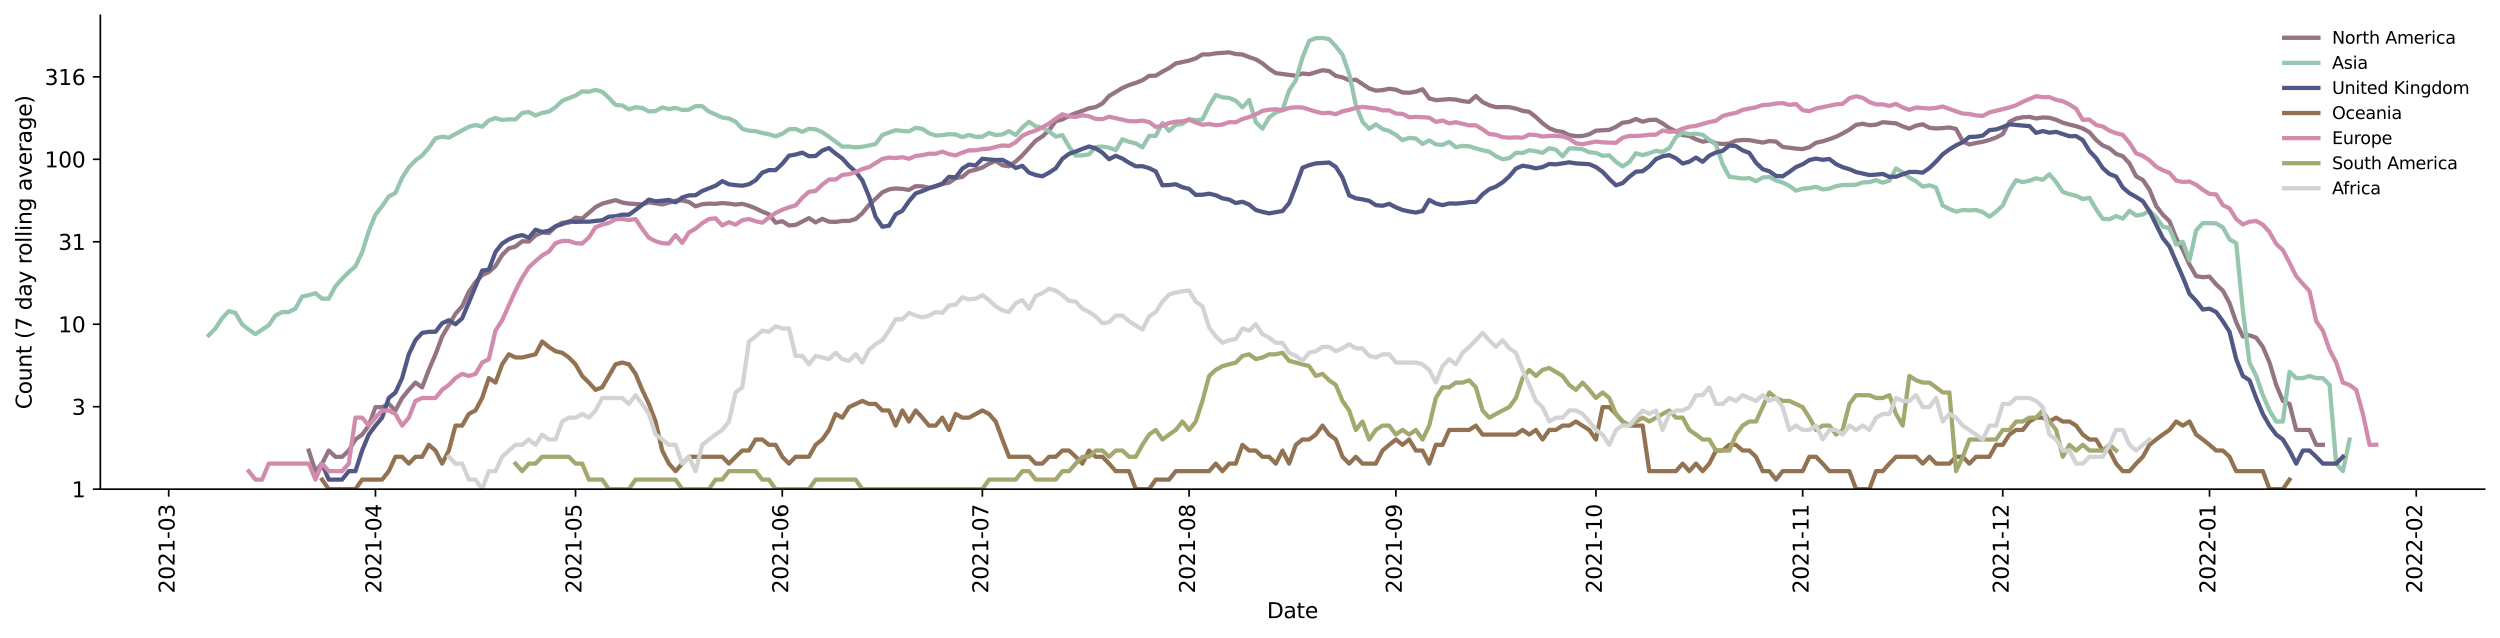 <?xml version="1.0" encoding="utf-8" standalone="no"?>
<!DOCTYPE svg PUBLIC "-//W3C//DTD SVG 1.1//EN"
  "http://www.w3.org/Graphics/SVG/1.1/DTD/svg11.dtd">
<svg height="298.621pt" version="1.1" viewBox="0 0 1170.166 298.621" width="1170.166pt" xmlns="http://www.w3.org/2000/svg" xmlns:xlink="http://www.w3.org/1999/xlink">
 <defs>
  <style type="text/css">*{stroke-linecap:butt;stroke-linejoin:round;}</style>
 </defs>
 <g id="figure_1">
  <g id="patch_1">
   <path d="M 0 298.621 
L 1170.166 298.621 
L 1170.166 0 
L 0 0 
z
" style="fill:#ffffff;"/>
  </g>
  <g id="axes_1">
   <g id="patch_2">
    <path d="M 46.966 228.96 
L 1162.966 228.96 
L 1162.966 7.2 
L 46.966 7.2 
z
" style="fill:#ffffff;"/>
   </g>
   <g id="matplotlib.axis_1">
    <g id="xtick_1">
     <g id="line2d_1">
      <defs>
       <path d="M 0 0 
L 0 3.5 
" id="m659f685564" style="stroke:#000000;stroke-width:0.8;"/>
      </defs>
      <g>
       <use style="stroke:#000000;stroke-width:0.8;" x="78.963" xlink:href="#m659f685564" y="228.96"/>
      </g>
     </g>
     <g id="text_1">
      <!-- 2021-03 -->
      <g transform="translate(81.722 277.743)rotate(-90)scale(0.1 -0.1)">
       <defs>
        <path d="M 1228 531 
L 3431 531 
L 3431 0 
L 469 0 
L 469 531 
Q 828 903 1448 1529 
Q 2069 2156 2228 2338 
Q 2531 2678 2651 2914 
Q 2772 3150 2772 3378 
Q 2772 3750 2511 3984 
Q 2250 4219 1831 4219 
Q 1534 4219 1204 4116 
Q 875 4013 500 3803 
L 500 4441 
Q 881 4594 1212 4672 
Q 1544 4750 1819 4750 
Q 2544 4750 2975 4387 
Q 3406 4025 3406 3419 
Q 3406 3131 3298 2873 
Q 3191 2616 2906 2266 
Q 2828 2175 2409 1742 
Q 1991 1309 1228 531 
z
" id="DejaVuSans-32" transform="scale(0.016)"/>
        <path d="M 2034 4250 
Q 1547 4250 1301 3770 
Q 1056 3291 1056 2328 
Q 1056 1369 1301 889 
Q 1547 409 2034 409 
Q 2525 409 2770 889 
Q 3016 1369 3016 2328 
Q 3016 3291 2770 3770 
Q 2525 4250 2034 4250 
z
M 2034 4750 
Q 2819 4750 3233 4129 
Q 3647 3509 3647 2328 
Q 3647 1150 3233 529 
Q 2819 -91 2034 -91 
Q 1250 -91 836 529 
Q 422 1150 422 2328 
Q 422 3509 836 4129 
Q 1250 4750 2034 4750 
z
" id="DejaVuSans-30" transform="scale(0.016)"/>
        <path d="M 794 531 
L 1825 531 
L 1825 4091 
L 703 3866 
L 703 4441 
L 1819 4666 
L 2450 4666 
L 2450 531 
L 3481 531 
L 3481 0 
L 794 0 
L 794 531 
z
" id="DejaVuSans-31" transform="scale(0.016)"/>
        <path d="M 313 2009 
L 1997 2009 
L 1997 1497 
L 313 1497 
L 313 2009 
z
" id="DejaVuSans-2d" transform="scale(0.016)"/>
        <path d="M 2597 2516 
Q 3050 2419 3304 2112 
Q 3559 1806 3559 1356 
Q 3559 666 3084 287 
Q 2609 -91 1734 -91 
Q 1441 -91 1130 -33 
Q 819 25 488 141 
L 488 750 
Q 750 597 1062 519 
Q 1375 441 1716 441 
Q 2309 441 2620 675 
Q 2931 909 2931 1356 
Q 2931 1769 2642 2001 
Q 2353 2234 1838 2234 
L 1294 2234 
L 1294 2753 
L 1863 2753 
Q 2328 2753 2575 2939 
Q 2822 3125 2822 3475 
Q 2822 3834 2567 4026 
Q 2313 4219 1838 4219 
Q 1578 4219 1281 4162 
Q 984 4106 628 3988 
L 628 4550 
Q 988 4650 1302 4700 
Q 1616 4750 1894 4750 
Q 2613 4750 3031 4423 
Q 3450 4097 3450 3541 
Q 3450 3153 3228 2886 
Q 3006 2619 2597 2516 
z
" id="DejaVuSans-33" transform="scale(0.016)"/>
       </defs>
       <use xlink:href="#DejaVuSans-32"/>
       <use x="63.623" xlink:href="#DejaVuSans-30"/>
       <use x="127.246" xlink:href="#DejaVuSans-32"/>
       <use x="190.869" xlink:href="#DejaVuSans-31"/>
       <use x="254.492" xlink:href="#DejaVuSans-2d"/>
       <use x="290.576" xlink:href="#DejaVuSans-30"/>
       <use x="354.199" xlink:href="#DejaVuSans-33"/>
      </g>
     </g>
    </g>
    <g id="xtick_2">
     <g id="line2d_2">
      <g>
       <use style="stroke:#000000;stroke-width:0.8;" x="175.735" xlink:href="#m659f685564" y="228.96"/>
      </g>
     </g>
     <g id="text_2">
      <!-- 2021-04 -->
      <g transform="translate(178.494 277.743)rotate(-90)scale(0.1 -0.1)">
       <defs>
        <path d="M 2419 4116 
L 825 1625 
L 2419 1625 
L 2419 4116 
z
M 2253 4666 
L 3047 4666 
L 3047 1625 
L 3713 1625 
L 3713 1100 
L 3047 1100 
L 3047 0 
L 2419 0 
L 2419 1100 
L 313 1100 
L 313 1709 
L 2253 4666 
z
" id="DejaVuSans-34" transform="scale(0.016)"/>
       </defs>
       <use xlink:href="#DejaVuSans-32"/>
       <use x="63.623" xlink:href="#DejaVuSans-30"/>
       <use x="127.246" xlink:href="#DejaVuSans-32"/>
       <use x="190.869" xlink:href="#DejaVuSans-31"/>
       <use x="254.492" xlink:href="#DejaVuSans-2d"/>
       <use x="290.576" xlink:href="#DejaVuSans-30"/>
       <use x="354.199" xlink:href="#DejaVuSans-34"/>
      </g>
     </g>
    </g>
    <g id="xtick_3">
     <g id="line2d_3">
      <g>
       <use style="stroke:#000000;stroke-width:0.8;" x="269.385" xlink:href="#m659f685564" y="228.96"/>
      </g>
     </g>
     <g id="text_3">
      <!-- 2021-05 -->
      <g transform="translate(272.145 277.743)rotate(-90)scale(0.1 -0.1)">
       <defs>
        <path d="M 691 4666 
L 3169 4666 
L 3169 4134 
L 1269 4134 
L 1269 2991 
Q 1406 3038 1543 3061 
Q 1681 3084 1819 3084 
Q 2600 3084 3056 2656 
Q 3513 2228 3513 1497 
Q 3513 744 3044 326 
Q 2575 -91 1722 -91 
Q 1428 -91 1123 -41 
Q 819 9 494 109 
L 494 744 
Q 775 591 1075 516 
Q 1375 441 1709 441 
Q 2250 441 2565 725 
Q 2881 1009 2881 1497 
Q 2881 1984 2565 2268 
Q 2250 2553 1709 2553 
Q 1456 2553 1204 2497 
Q 953 2441 691 2322 
L 691 4666 
z
" id="DejaVuSans-35" transform="scale(0.016)"/>
       </defs>
       <use xlink:href="#DejaVuSans-32"/>
       <use x="63.623" xlink:href="#DejaVuSans-30"/>
       <use x="127.246" xlink:href="#DejaVuSans-32"/>
       <use x="190.869" xlink:href="#DejaVuSans-31"/>
       <use x="254.492" xlink:href="#DejaVuSans-2d"/>
       <use x="290.576" xlink:href="#DejaVuSans-30"/>
       <use x="354.199" xlink:href="#DejaVuSans-35"/>
      </g>
     </g>
    </g>
    <g id="xtick_4">
     <g id="line2d_4">
      <g>
       <use style="stroke:#000000;stroke-width:0.8;" x="366.157" xlink:href="#m659f685564" y="228.96"/>
      </g>
     </g>
     <g id="text_4">
      <!-- 2021-06 -->
      <g transform="translate(368.917 277.743)rotate(-90)scale(0.1 -0.1)">
       <defs>
        <path d="M 2113 2584 
Q 1688 2584 1439 2293 
Q 1191 2003 1191 1497 
Q 1191 994 1439 701 
Q 1688 409 2113 409 
Q 2538 409 2786 701 
Q 3034 994 3034 1497 
Q 3034 2003 2786 2293 
Q 2538 2584 2113 2584 
z
M 3366 4563 
L 3366 3988 
Q 3128 4100 2886 4159 
Q 2644 4219 2406 4219 
Q 1781 4219 1451 3797 
Q 1122 3375 1075 2522 
Q 1259 2794 1537 2939 
Q 1816 3084 2150 3084 
Q 2853 3084 3261 2657 
Q 3669 2231 3669 1497 
Q 3669 778 3244 343 
Q 2819 -91 2113 -91 
Q 1303 -91 875 529 
Q 447 1150 447 2328 
Q 447 3434 972 4092 
Q 1497 4750 2381 4750 
Q 2619 4750 2861 4703 
Q 3103 4656 3366 4563 
z
" id="DejaVuSans-36" transform="scale(0.016)"/>
       </defs>
       <use xlink:href="#DejaVuSans-32"/>
       <use x="63.623" xlink:href="#DejaVuSans-30"/>
       <use x="127.246" xlink:href="#DejaVuSans-32"/>
       <use x="190.869" xlink:href="#DejaVuSans-31"/>
       <use x="254.492" xlink:href="#DejaVuSans-2d"/>
       <use x="290.576" xlink:href="#DejaVuSans-30"/>
       <use x="354.199" xlink:href="#DejaVuSans-36"/>
      </g>
     </g>
    </g>
    <g id="xtick_5">
     <g id="line2d_5">
      <g>
       <use style="stroke:#000000;stroke-width:0.8;" x="459.808" xlink:href="#m659f685564" y="228.96"/>
      </g>
     </g>
     <g id="text_5">
      <!-- 2021-07 -->
      <g transform="translate(462.567 277.743)rotate(-90)scale(0.1 -0.1)">
       <defs>
        <path d="M 525 4666 
L 3525 4666 
L 3525 4397 
L 1831 0 
L 1172 0 
L 2766 4134 
L 525 4134 
L 525 4666 
z
" id="DejaVuSans-37" transform="scale(0.016)"/>
       </defs>
       <use xlink:href="#DejaVuSans-32"/>
       <use x="63.623" xlink:href="#DejaVuSans-30"/>
       <use x="127.246" xlink:href="#DejaVuSans-32"/>
       <use x="190.869" xlink:href="#DejaVuSans-31"/>
       <use x="254.492" xlink:href="#DejaVuSans-2d"/>
       <use x="290.576" xlink:href="#DejaVuSans-30"/>
       <use x="354.199" xlink:href="#DejaVuSans-37"/>
      </g>
     </g>
    </g>
    <g id="xtick_6">
     <g id="line2d_6">
      <g>
       <use style="stroke:#000000;stroke-width:0.8;" x="556.58" xlink:href="#m659f685564" y="228.96"/>
      </g>
     </g>
     <g id="text_6">
      <!-- 2021-08 -->
      <g transform="translate(559.339 277.743)rotate(-90)scale(0.1 -0.1)">
       <defs>
        <path d="M 2034 2216 
Q 1584 2216 1326 1975 
Q 1069 1734 1069 1313 
Q 1069 891 1326 650 
Q 1584 409 2034 409 
Q 2484 409 2743 651 
Q 3003 894 3003 1313 
Q 3003 1734 2745 1975 
Q 2488 2216 2034 2216 
z
M 1403 2484 
Q 997 2584 770 2862 
Q 544 3141 544 3541 
Q 544 4100 942 4425 
Q 1341 4750 2034 4750 
Q 2731 4750 3128 4425 
Q 3525 4100 3525 3541 
Q 3525 3141 3298 2862 
Q 3072 2584 2669 2484 
Q 3125 2378 3379 2068 
Q 3634 1759 3634 1313 
Q 3634 634 3220 271 
Q 2806 -91 2034 -91 
Q 1263 -91 848 271 
Q 434 634 434 1313 
Q 434 1759 690 2068 
Q 947 2378 1403 2484 
z
M 1172 3481 
Q 1172 3119 1398 2916 
Q 1625 2713 2034 2713 
Q 2441 2713 2670 2916 
Q 2900 3119 2900 3481 
Q 2900 3844 2670 4047 
Q 2441 4250 2034 4250 
Q 1625 4250 1398 4047 
Q 1172 3844 1172 3481 
z
" id="DejaVuSans-38" transform="scale(0.016)"/>
       </defs>
       <use xlink:href="#DejaVuSans-32"/>
       <use x="63.623" xlink:href="#DejaVuSans-30"/>
       <use x="127.246" xlink:href="#DejaVuSans-32"/>
       <use x="190.869" xlink:href="#DejaVuSans-31"/>
       <use x="254.492" xlink:href="#DejaVuSans-2d"/>
       <use x="290.576" xlink:href="#DejaVuSans-30"/>
       <use x="354.199" xlink:href="#DejaVuSans-38"/>
      </g>
     </g>
    </g>
    <g id="xtick_7">
     <g id="line2d_7">
      <g>
       <use style="stroke:#000000;stroke-width:0.8;" x="653.352" xlink:href="#m659f685564" y="228.96"/>
      </g>
     </g>
     <g id="text_7">
      <!-- 2021-09 -->
      <g transform="translate(656.111 277.743)rotate(-90)scale(0.1 -0.1)">
       <defs>
        <path d="M 703 97 
L 703 672 
Q 941 559 1184 500 
Q 1428 441 1663 441 
Q 2288 441 2617 861 
Q 2947 1281 2994 2138 
Q 2813 1869 2534 1725 
Q 2256 1581 1919 1581 
Q 1219 1581 811 2004 
Q 403 2428 403 3163 
Q 403 3881 828 4315 
Q 1253 4750 1959 4750 
Q 2769 4750 3195 4129 
Q 3622 3509 3622 2328 
Q 3622 1225 3098 567 
Q 2575 -91 1691 -91 
Q 1453 -91 1209 -44 
Q 966 3 703 97 
z
M 1959 2075 
Q 2384 2075 2632 2365 
Q 2881 2656 2881 3163 
Q 2881 3666 2632 3958 
Q 2384 4250 1959 4250 
Q 1534 4250 1286 3958 
Q 1038 3666 1038 3163 
Q 1038 2656 1286 2365 
Q 1534 2075 1959 2075 
z
" id="DejaVuSans-39" transform="scale(0.016)"/>
       </defs>
       <use xlink:href="#DejaVuSans-32"/>
       <use x="63.623" xlink:href="#DejaVuSans-30"/>
       <use x="127.246" xlink:href="#DejaVuSans-32"/>
       <use x="190.869" xlink:href="#DejaVuSans-31"/>
       <use x="254.492" xlink:href="#DejaVuSans-2d"/>
       <use x="290.576" xlink:href="#DejaVuSans-30"/>
       <use x="354.199" xlink:href="#DejaVuSans-39"/>
      </g>
     </g>
    </g>
    <g id="xtick_8">
     <g id="line2d_8">
      <g>
       <use style="stroke:#000000;stroke-width:0.8;" x="747.002" xlink:href="#m659f685564" y="228.96"/>
      </g>
     </g>
     <g id="text_8">
      <!-- 2021-10 -->
      <g transform="translate(749.761 277.743)rotate(-90)scale(0.1 -0.1)">
       <use xlink:href="#DejaVuSans-32"/>
       <use x="63.623" xlink:href="#DejaVuSans-30"/>
       <use x="127.246" xlink:href="#DejaVuSans-32"/>
       <use x="190.869" xlink:href="#DejaVuSans-31"/>
       <use x="254.492" xlink:href="#DejaVuSans-2d"/>
       <use x="290.576" xlink:href="#DejaVuSans-31"/>
       <use x="354.199" xlink:href="#DejaVuSans-30"/>
      </g>
     </g>
    </g>
    <g id="xtick_9">
     <g id="line2d_9">
      <g>
       <use style="stroke:#000000;stroke-width:0.8;" x="843.774" xlink:href="#m659f685564" y="228.96"/>
      </g>
     </g>
     <g id="text_9">
      <!-- 2021-11 -->
      <g transform="translate(846.533 277.743)rotate(-90)scale(0.1 -0.1)">
       <use xlink:href="#DejaVuSans-32"/>
       <use x="63.623" xlink:href="#DejaVuSans-30"/>
       <use x="127.246" xlink:href="#DejaVuSans-32"/>
       <use x="190.869" xlink:href="#DejaVuSans-31"/>
       <use x="254.492" xlink:href="#DejaVuSans-2d"/>
       <use x="290.576" xlink:href="#DejaVuSans-31"/>
       <use x="354.199" xlink:href="#DejaVuSans-31"/>
      </g>
     </g>
    </g>
    <g id="xtick_10">
     <g id="line2d_10">
      <g>
       <use style="stroke:#000000;stroke-width:0.8;" x="937.424" xlink:href="#m659f685564" y="228.96"/>
      </g>
     </g>
     <g id="text_10">
      <!-- 2021-12 -->
      <g transform="translate(940.184 277.743)rotate(-90)scale(0.1 -0.1)">
       <use xlink:href="#DejaVuSans-32"/>
       <use x="63.623" xlink:href="#DejaVuSans-30"/>
       <use x="127.246" xlink:href="#DejaVuSans-32"/>
       <use x="190.869" xlink:href="#DejaVuSans-31"/>
       <use x="254.492" xlink:href="#DejaVuSans-2d"/>
       <use x="290.576" xlink:href="#DejaVuSans-31"/>
       <use x="354.199" xlink:href="#DejaVuSans-32"/>
      </g>
     </g>
    </g>
    <g id="xtick_11">
     <g id="line2d_11">
      <g>
       <use style="stroke:#000000;stroke-width:0.8;" x="1034.196" xlink:href="#m659f685564" y="228.96"/>
      </g>
     </g>
     <g id="text_11">
      <!-- 2022-01 -->
      <g transform="translate(1036.956 277.743)rotate(-90)scale(0.1 -0.1)">
       <use xlink:href="#DejaVuSans-32"/>
       <use x="63.623" xlink:href="#DejaVuSans-30"/>
       <use x="127.246" xlink:href="#DejaVuSans-32"/>
       <use x="190.869" xlink:href="#DejaVuSans-32"/>
       <use x="254.492" xlink:href="#DejaVuSans-2d"/>
       <use x="290.576" xlink:href="#DejaVuSans-30"/>
       <use x="354.199" xlink:href="#DejaVuSans-31"/>
      </g>
     </g>
    </g>
    <g id="xtick_12">
     <g id="line2d_12">
      <g>
       <use style="stroke:#000000;stroke-width:0.8;" x="1130.968" xlink:href="#m659f685564" y="228.96"/>
      </g>
     </g>
     <g id="text_12">
      <!-- 2022-02 -->
      <g transform="translate(1133.728 277.743)rotate(-90)scale(0.1 -0.1)">
       <use xlink:href="#DejaVuSans-32"/>
       <use x="63.623" xlink:href="#DejaVuSans-30"/>
       <use x="127.246" xlink:href="#DejaVuSans-32"/>
       <use x="190.869" xlink:href="#DejaVuSans-32"/>
       <use x="254.492" xlink:href="#DejaVuSans-2d"/>
       <use x="290.576" xlink:href="#DejaVuSans-30"/>
       <use x="354.199" xlink:href="#DejaVuSans-32"/>
      </g>
     </g>
    </g>
    <g id="text_13">
     <!-- Date -->
     <g transform="translate(593.015 289.341)scale(0.1 -0.1)">
      <defs>
       <path d="M 1259 4147 
L 1259 519 
L 2022 519 
Q 2988 519 3436 956 
Q 3884 1394 3884 2338 
Q 3884 3275 3436 3711 
Q 2988 4147 2022 4147 
L 1259 4147 
z
M 628 4666 
L 1925 4666 
Q 3281 4666 3915 4102 
Q 4550 3538 4550 2338 
Q 4550 1131 3912 565 
Q 3275 0 1925 0 
L 628 0 
L 628 4666 
z
" id="DejaVuSans-44" transform="scale(0.016)"/>
       <path d="M 2194 1759 
Q 1497 1759 1228 1600 
Q 959 1441 959 1056 
Q 959 750 1161 570 
Q 1363 391 1709 391 
Q 2188 391 2477 730 
Q 2766 1069 2766 1631 
L 2766 1759 
L 2194 1759 
z
M 3341 1997 
L 3341 0 
L 2766 0 
L 2766 531 
Q 2569 213 2275 61 
Q 1981 -91 1556 -91 
Q 1019 -91 701 211 
Q 384 513 384 1019 
Q 384 1609 779 1909 
Q 1175 2209 1959 2209 
L 2766 2209 
L 2766 2266 
Q 2766 2663 2505 2880 
Q 2244 3097 1772 3097 
Q 1472 3097 1187 3025 
Q 903 2953 641 2809 
L 641 3341 
Q 956 3463 1253 3523 
Q 1550 3584 1831 3584 
Q 2591 3584 2966 3190 
Q 3341 2797 3341 1997 
z
" id="DejaVuSans-61" transform="scale(0.016)"/>
       <path d="M 1172 4494 
L 1172 3500 
L 2356 3500 
L 2356 3053 
L 1172 3053 
L 1172 1153 
Q 1172 725 1289 603 
Q 1406 481 1766 481 
L 2356 481 
L 2356 0 
L 1766 0 
Q 1100 0 847 248 
Q 594 497 594 1153 
L 594 3053 
L 172 3053 
L 172 3500 
L 594 3500 
L 594 4494 
L 1172 4494 
z
" id="DejaVuSans-74" transform="scale(0.016)"/>
       <path d="M 3597 1894 
L 3597 1613 
L 953 1613 
Q 991 1019 1311 708 
Q 1631 397 2203 397 
Q 2534 397 2845 478 
Q 3156 559 3463 722 
L 3463 178 
Q 3153 47 2828 -22 
Q 2503 -91 2169 -91 
Q 1331 -91 842 396 
Q 353 884 353 1716 
Q 353 2575 817 3079 
Q 1281 3584 2069 3584 
Q 2775 3584 3186 3129 
Q 3597 2675 3597 1894 
z
M 3022 2063 
Q 3016 2534 2758 2815 
Q 2500 3097 2075 3097 
Q 1594 3097 1305 2825 
Q 1016 2553 972 2059 
L 3022 2063 
z
" id="DejaVuSans-65" transform="scale(0.016)"/>
      </defs>
      <use xlink:href="#DejaVuSans-44"/>
      <use x="77.002" xlink:href="#DejaVuSans-61"/>
      <use x="138.281" xlink:href="#DejaVuSans-74"/>
      <use x="177.49" xlink:href="#DejaVuSans-65"/>
     </g>
    </g>
   </g>
   <g id="matplotlib.axis_2">
    <g id="ytick_1">
     <g id="line2d_13">
      <defs>
       <path d="M 0 0 
L -3.5 0 
" id="mf3d0e5ca54" style="stroke:#000000;stroke-width:0.8;"/>
      </defs>
      <g>
       <use style="stroke:#000000;stroke-width:0.8;" x="46.966" xlink:href="#mf3d0e5ca54" y="228.96"/>
      </g>
     </g>
     <g id="text_14">
      <!-- 1 -->
      <g transform="translate(33.603 232.759)scale(0.1 -0.1)">
       <use xlink:href="#DejaVuSans-31"/>
      </g>
     </g>
    </g>
    <g id="ytick_2">
     <g id="line2d_14">
      <g>
       <use style="stroke:#000000;stroke-width:0.8;" x="46.966" xlink:href="#mf3d0e5ca54" y="190.361"/>
      </g>
     </g>
     <g id="text_15">
      <!-- 3 -->
      <g transform="translate(33.603 194.16)scale(0.1 -0.1)">
       <use xlink:href="#DejaVuSans-33"/>
      </g>
     </g>
    </g>
    <g id="ytick_3">
     <g id="line2d_15">
      <g>
       <use style="stroke:#000000;stroke-width:0.8;" x="46.966" xlink:href="#mf3d0e5ca54" y="151.762"/>
      </g>
     </g>
     <g id="text_16">
      <!-- 10 -->
      <g transform="translate(27.241 155.561)scale(0.1 -0.1)">
       <use xlink:href="#DejaVuSans-31"/>
       <use x="63.623" xlink:href="#DejaVuSans-30"/>
      </g>
     </g>
    </g>
    <g id="ytick_4">
     <g id="line2d_16">
      <g>
       <use style="stroke:#000000;stroke-width:0.8;" x="46.966" xlink:href="#mf3d0e5ca54" y="113.163"/>
      </g>
     </g>
     <g id="text_17">
      <!-- 31 -->
      <g transform="translate(27.241 116.962)scale(0.1 -0.1)">
       <use xlink:href="#DejaVuSans-33"/>
       <use x="63.623" xlink:href="#DejaVuSans-31"/>
      </g>
     </g>
    </g>
    <g id="ytick_5">
     <g id="line2d_17">
      <g>
       <use style="stroke:#000000;stroke-width:0.8;" x="46.966" xlink:href="#mf3d0e5ca54" y="74.564"/>
      </g>
     </g>
     <g id="text_18">
      <!-- 100 -->
      <g transform="translate(20.878 78.363)scale(0.1 -0.1)">
       <use xlink:href="#DejaVuSans-31"/>
       <use x="63.623" xlink:href="#DejaVuSans-30"/>
       <use x="127.246" xlink:href="#DejaVuSans-30"/>
      </g>
     </g>
    </g>
    <g id="ytick_6">
     <g id="line2d_18">
      <g>
       <use style="stroke:#000000;stroke-width:0.8;" x="46.966" xlink:href="#mf3d0e5ca54" y="35.965"/>
      </g>
     </g>
     <g id="text_19">
      <!-- 316 -->
      <g transform="translate(20.878 39.765)scale(0.1 -0.1)">
       <use xlink:href="#DejaVuSans-33"/>
       <use x="63.623" xlink:href="#DejaVuSans-31"/>
       <use x="127.246" xlink:href="#DejaVuSans-36"/>
      </g>
     </g>
    </g>
    <g id="text_20">
     <!-- Count (7 day rolling average) -->
     <g transform="translate(14.798 191.548)rotate(-90)scale(0.1 -0.1)">
      <defs>
       <path d="M 4122 4306 
L 4122 3641 
Q 3803 3938 3442 4084 
Q 3081 4231 2675 4231 
Q 1875 4231 1450 3742 
Q 1025 3253 1025 2328 
Q 1025 1406 1450 917 
Q 1875 428 2675 428 
Q 3081 428 3442 575 
Q 3803 722 4122 1019 
L 4122 359 
Q 3791 134 3420 21 
Q 3050 -91 2638 -91 
Q 1578 -91 968 557 
Q 359 1206 359 2328 
Q 359 3453 968 4101 
Q 1578 4750 2638 4750 
Q 3056 4750 3426 4639 
Q 3797 4528 4122 4306 
z
" id="DejaVuSans-43" transform="scale(0.016)"/>
       <path d="M 1959 3097 
Q 1497 3097 1228 2736 
Q 959 2375 959 1747 
Q 959 1119 1226 758 
Q 1494 397 1959 397 
Q 2419 397 2687 759 
Q 2956 1122 2956 1747 
Q 2956 2369 2687 2733 
Q 2419 3097 1959 3097 
z
M 1959 3584 
Q 2709 3584 3137 3096 
Q 3566 2609 3566 1747 
Q 3566 888 3137 398 
Q 2709 -91 1959 -91 
Q 1206 -91 779 398 
Q 353 888 353 1747 
Q 353 2609 779 3096 
Q 1206 3584 1959 3584 
z
" id="DejaVuSans-6f" transform="scale(0.016)"/>
       <path d="M 544 1381 
L 544 3500 
L 1119 3500 
L 1119 1403 
Q 1119 906 1312 657 
Q 1506 409 1894 409 
Q 2359 409 2629 706 
Q 2900 1003 2900 1516 
L 2900 3500 
L 3475 3500 
L 3475 0 
L 2900 0 
L 2900 538 
Q 2691 219 2414 64 
Q 2138 -91 1772 -91 
Q 1169 -91 856 284 
Q 544 659 544 1381 
z
M 1991 3584 
L 1991 3584 
z
" id="DejaVuSans-75" transform="scale(0.016)"/>
       <path d="M 3513 2113 
L 3513 0 
L 2938 0 
L 2938 2094 
Q 2938 2591 2744 2837 
Q 2550 3084 2163 3084 
Q 1697 3084 1428 2787 
Q 1159 2491 1159 1978 
L 1159 0 
L 581 0 
L 581 3500 
L 1159 3500 
L 1159 2956 
Q 1366 3272 1645 3428 
Q 1925 3584 2291 3584 
Q 2894 3584 3203 3211 
Q 3513 2838 3513 2113 
z
" id="DejaVuSans-6e" transform="scale(0.016)"/>
       <path id="DejaVuSans-20" transform="scale(0.016)"/>
       <path d="M 1984 4856 
Q 1566 4138 1362 3434 
Q 1159 2731 1159 2009 
Q 1159 1288 1364 580 
Q 1569 -128 1984 -844 
L 1484 -844 
Q 1016 -109 783 600 
Q 550 1309 550 2009 
Q 550 2706 781 3412 
Q 1013 4119 1484 4856 
L 1984 4856 
z
" id="DejaVuSans-28" transform="scale(0.016)"/>
       <path d="M 2906 2969 
L 2906 4863 
L 3481 4863 
L 3481 0 
L 2906 0 
L 2906 525 
Q 2725 213 2448 61 
Q 2172 -91 1784 -91 
Q 1150 -91 751 415 
Q 353 922 353 1747 
Q 353 2572 751 3078 
Q 1150 3584 1784 3584 
Q 2172 3584 2448 3432 
Q 2725 3281 2906 2969 
z
M 947 1747 
Q 947 1113 1208 752 
Q 1469 391 1925 391 
Q 2381 391 2643 752 
Q 2906 1113 2906 1747 
Q 2906 2381 2643 2742 
Q 2381 3103 1925 3103 
Q 1469 3103 1208 2742 
Q 947 2381 947 1747 
z
" id="DejaVuSans-64" transform="scale(0.016)"/>
       <path d="M 2059 -325 
Q 1816 -950 1584 -1140 
Q 1353 -1331 966 -1331 
L 506 -1331 
L 506 -850 
L 844 -850 
Q 1081 -850 1212 -737 
Q 1344 -625 1503 -206 
L 1606 56 
L 191 3500 
L 800 3500 
L 1894 763 
L 2988 3500 
L 3597 3500 
L 2059 -325 
z
" id="DejaVuSans-79" transform="scale(0.016)"/>
       <path d="M 2631 2963 
Q 2534 3019 2420 3045 
Q 2306 3072 2169 3072 
Q 1681 3072 1420 2755 
Q 1159 2438 1159 1844 
L 1159 0 
L 581 0 
L 581 3500 
L 1159 3500 
L 1159 2956 
Q 1341 3275 1631 3429 
Q 1922 3584 2338 3584 
Q 2397 3584 2469 3576 
Q 2541 3569 2628 3553 
L 2631 2963 
z
" id="DejaVuSans-72" transform="scale(0.016)"/>
       <path d="M 603 4863 
L 1178 4863 
L 1178 0 
L 603 0 
L 603 4863 
z
" id="DejaVuSans-6c" transform="scale(0.016)"/>
       <path d="M 603 3500 
L 1178 3500 
L 1178 0 
L 603 0 
L 603 3500 
z
M 603 4863 
L 1178 4863 
L 1178 4134 
L 603 4134 
L 603 4863 
z
" id="DejaVuSans-69" transform="scale(0.016)"/>
       <path d="M 2906 1791 
Q 2906 2416 2648 2759 
Q 2391 3103 1925 3103 
Q 1463 3103 1205 2759 
Q 947 2416 947 1791 
Q 947 1169 1205 825 
Q 1463 481 1925 481 
Q 2391 481 2648 825 
Q 2906 1169 2906 1791 
z
M 3481 434 
Q 3481 -459 3084 -895 
Q 2688 -1331 1869 -1331 
Q 1566 -1331 1297 -1286 
Q 1028 -1241 775 -1147 
L 775 -588 
Q 1028 -725 1275 -790 
Q 1522 -856 1778 -856 
Q 2344 -856 2625 -561 
Q 2906 -266 2906 331 
L 2906 616 
Q 2728 306 2450 153 
Q 2172 0 1784 0 
Q 1141 0 747 490 
Q 353 981 353 1791 
Q 353 2603 747 3093 
Q 1141 3584 1784 3584 
Q 2172 3584 2450 3431 
Q 2728 3278 2906 2969 
L 2906 3500 
L 3481 3500 
L 3481 434 
z
" id="DejaVuSans-67" transform="scale(0.016)"/>
       <path d="M 191 3500 
L 800 3500 
L 1894 563 
L 2988 3500 
L 3597 3500 
L 2284 0 
L 1503 0 
L 191 3500 
z
" id="DejaVuSans-76" transform="scale(0.016)"/>
       <path d="M 513 4856 
L 1013 4856 
Q 1481 4119 1714 3412 
Q 1947 2706 1947 2009 
Q 1947 1309 1714 600 
Q 1481 -109 1013 -844 
L 513 -844 
Q 928 -128 1133 580 
Q 1338 1288 1338 2009 
Q 1338 2731 1133 3434 
Q 928 4138 513 4856 
z
" id="DejaVuSans-29" transform="scale(0.016)"/>
      </defs>
      <use xlink:href="#DejaVuSans-43"/>
      <use x="69.824" xlink:href="#DejaVuSans-6f"/>
      <use x="131.006" xlink:href="#DejaVuSans-75"/>
      <use x="194.385" xlink:href="#DejaVuSans-6e"/>
      <use x="257.764" xlink:href="#DejaVuSans-74"/>
      <use x="296.973" xlink:href="#DejaVuSans-20"/>
      <use x="328.76" xlink:href="#DejaVuSans-28"/>
      <use x="367.773" xlink:href="#DejaVuSans-37"/>
      <use x="431.396" xlink:href="#DejaVuSans-20"/>
      <use x="463.184" xlink:href="#DejaVuSans-64"/>
      <use x="526.66" xlink:href="#DejaVuSans-61"/>
      <use x="587.939" xlink:href="#DejaVuSans-79"/>
      <use x="647.119" xlink:href="#DejaVuSans-20"/>
      <use x="678.906" xlink:href="#DejaVuSans-72"/>
      <use x="717.77" xlink:href="#DejaVuSans-6f"/>
      <use x="778.951" xlink:href="#DejaVuSans-6c"/>
      <use x="806.734" xlink:href="#DejaVuSans-6c"/>
      <use x="834.518" xlink:href="#DejaVuSans-69"/>
      <use x="862.301" xlink:href="#DejaVuSans-6e"/>
      <use x="925.68" xlink:href="#DejaVuSans-67"/>
      <use x="989.156" xlink:href="#DejaVuSans-20"/>
      <use x="1020.943" xlink:href="#DejaVuSans-61"/>
      <use x="1082.223" xlink:href="#DejaVuSans-76"/>
      <use x="1141.402" xlink:href="#DejaVuSans-65"/>
      <use x="1202.926" xlink:href="#DejaVuSans-72"/>
      <use x="1244.039" xlink:href="#DejaVuSans-61"/>
      <use x="1305.318" xlink:href="#DejaVuSans-67"/>
      <use x="1368.795" xlink:href="#DejaVuSans-65"/>
      <use x="1430.318" xlink:href="#DejaVuSans-29"/>
     </g>
    </g>
   </g>
   <g id="line2d_19">
    <path clip-path="url(#p8c60fe3ced)" d="M 144.518 210.889 
L 147.64 220.534 
L 150.761 217.002 
L 153.883 210.889 
L 157.005 213.806 
L 160.126 213.806 
L 163.248 210.889 
L 166.37 205.721 
L 169.491 203.408 
L 172.613 199.212 
L 175.735 190.568 
L 178.857 190.568 
L 181.978 189.077 
L 185.1 192.127 
L 188.222 186.282 
L 191.343 182.482 
L 194.465 179.07 
L 197.587 181.306 
L 200.708 173.138 
L 203.83 165.838 
L 206.952 157.494 
L 213.195 146.869 
L 216.317 143.336 
L 219.438 136.609 
L 222.56 132.056 
L 225.682 128.764 
L 228.803 127.347 
L 231.925 124.468 
L 235.047 119.361 
L 238.168 116.232 
L 241.29 115.412 
L 244.412 112.916 
L 247.533 113.066 
L 250.655 110.174 
L 253.777 108.817 
L 256.898 109.084 
L 260.02 106.133 
L 263.142 104.224 
L 266.264 104.224 
L 269.385 101.872 
L 272.507 102.307 
L 278.75 96.952 
L 281.872 95.312 
L 288.115 93.663 
L 291.237 94.782 
L 294.359 95.312 
L 300.602 95.669 
L 303.724 94.695 
L 309.967 95.669 
L 313.089 94.87 
L 316.21 93.918 
L 319.332 93.833 
L 322.454 94.521 
L 325.575 96.58 
L 328.697 95.58 
L 331.819 95.312 
L 334.94 95.401 
L 338.062 95.046 
L 341.184 95.312 
L 344.305 95.759 
L 347.427 95.401 
L 350.549 96.304 
L 353.671 97.517 
L 356.792 99.072 
L 359.914 100.288 
L 363.036 104.224 
L 366.157 103.535 
L 369.279 105.525 
L 372.401 105.284 
L 378.644 102.089 
L 381.766 104.108 
L 384.887 102.417 
L 388.009 103.763 
L 391.131 103.877 
L 394.252 103.421 
L 397.374 103.421 
L 400.496 102.527 
L 403.617 99.776 
L 406.739 95.94 
L 412.982 90.055 
L 416.104 88.641 
L 419.226 88.206 
L 422.347 88.423 
L 425.469 88.86 
L 428.591 87.144 
L 431.712 87.214 
L 434.834 87.92 
L 437.956 87.284 
L 441.078 86.114 
L 444.199 85.511 
L 447.321 83.389 
L 450.443 82.772 
L 453.564 80.182 
L 456.686 79.454 
L 459.808 78.417 
L 462.929 76.639 
L 466.051 75.291 
L 469.173 77.36 
L 472.294 77.832 
L 475.416 75.585 
L 478.538 72.701 
L 484.781 65.842 
L 487.903 63.87 
L 491.024 60.97 
L 494.146 56.69 
L 497.268 55.912 
L 500.389 54.225 
L 503.511 52.944 
L 506.633 51.881 
L 509.754 50.685 
L 512.876 50.103 
L 515.998 48.414 
L 519.119 44.935 
L 525.363 41.175 
L 528.485 39.823 
L 531.606 38.802 
L 534.728 37.588 
L 537.85 35.508 
L 540.971 35.433 
L 544.093 33.521 
L 547.215 31.873 
L 550.336 29.693 
L 556.58 28.375 
L 559.701 27.305 
L 562.823 25.462 
L 565.945 25.462 
L 569.066 24.967 
L 575.31 24.512 
L 578.431 25.285 
L 581.553 25.517 
L 584.675 26.726 
L 587.796 27.777 
L 590.918 29.668 
L 594.04 32.223 
L 597.161 34.247 
L 606.526 35.448 
L 609.648 34.391 
L 612.77 34.74 
L 619.013 32.866 
L 622.135 33.255 
L 625.257 35.523 
L 628.378 36.218 
L 631.5 37.556 
L 634.622 37.303 
L 640.865 41.406 
L 643.987 42.419 
L 647.108 42.181 
L 650.23 41.549 
L 653.352 41.963 
L 656.473 43.293 
L 659.595 43.406 
L 662.717 42.9 
L 665.838 41.764 
L 668.96 46.041 
L 672.082 46.89 
L 678.325 46.391 
L 681.447 46.619 
L 684.568 47.313 
L 687.69 47.697 
L 690.812 44.935 
L 693.933 47.762 
L 697.055 49.259 
L 700.177 50.172 
L 703.298 50.103 
L 706.42 50.172 
L 709.542 50.803 
L 712.664 51.881 
L 715.785 52.347 
L 718.907 54.778 
L 722.029 57.688 
L 725.15 59.995 
L 728.272 61.259 
L 731.394 61.713 
L 734.515 63.249 
L 737.637 63.731 
L 740.759 63.662 
L 743.88 62.842 
L 747.002 61.163 
L 753.245 60.779 
L 756.367 59.38 
L 759.489 57.428 
L 762.61 57.057 
L 765.732 55.693 
L 768.854 56.972 
L 771.975 56.16 
L 775.097 56.049 
L 778.219 57.746 
L 781.34 59.964 
L 784.462 61.485 
L 787.584 63.249 
L 790.705 63.662 
L 793.827 65.184 
L 796.949 66.325 
L 800.071 65.768 
L 803.192 67.083 
L 806.314 67.391 
L 809.436 67.198 
L 812.557 65.842 
L 815.679 65.511 
L 818.801 65.584 
L 825.044 66.74 
L 828.166 66.027 
L 831.287 66.25 
L 834.409 68.772 
L 840.652 69.547 
L 843.774 69.795 
L 846.896 68.894 
L 850.017 66.816 
L 853.139 66.139 
L 856.261 65.148 
L 859.382 64.01 
L 862.504 62.439 
L 865.626 60.684 
L 868.747 58.479 
L 871.869 57.92 
L 874.991 58.598 
L 878.112 58.39 
L 881.234 57.199 
L 887.478 57.746 
L 890.599 59.168 
L 893.721 60.213 
L 896.843 58.807 
L 899.964 58.184 
L 903.086 59.809 
L 906.208 60.119 
L 909.329 59.964 
L 912.451 59.655 
L 915.573 60.369 
L 918.694 66.176 
L 921.816 67.624 
L 924.938 66.892 
L 928.059 66.363 
L 931.181 65.511 
L 934.303 64.361 
L 937.424 62.774 
L 940.546 57 
L 943.668 55.503 
L 946.789 54.858 
L 949.911 54.725 
L 953.033 55.448 
L 956.154 54.991 
L 959.276 55.125 
L 962.398 56.049 
L 965.519 57.428 
L 968.641 58.302 
L 971.763 59.047 
L 974.885 60.119 
L 978.006 61.909 
L 981.128 65.511 
L 984.25 68.094 
L 987.371 69.382 
L 990.493 72.028 
L 993.615 73.111 
L 996.736 76.486 
L 999.858 82.528 
L 1002.98 84.209 
L 1006.101 88.787 
L 1009.223 96.396 
L 1012.345 100.495 
L 1015.466 103.535 
L 1018.588 111.445 
L 1021.71 116.902 
L 1024.831 123.838 
L 1027.953 129.249 
L 1031.075 129.743 
L 1034.196 129.495 
L 1037.318 133.137 
L 1040.44 136.005 
L 1043.561 141.879 
L 1046.683 150.818 
L 1049.805 157.494 
L 1052.926 156.93 
L 1056.048 158.067 
L 1059.17 162.379 
L 1062.291 169.696 
L 1065.413 180.169 
L 1068.535 187.65 
L 1071.657 189.077 
L 1074.778 201.244 
L 1081.022 201.244 
L 1084.143 208.206 
L 1087.265 208.206 
L 1087.265 208.206 
" style="fill:none;stroke:#947383;stroke-linecap:square;stroke-width:2;"/>
   </g>
   <g id="line2d_20">
    <path clip-path="url(#p8c60fe3ced)" d="M 97.693 156.93 
L 100.815 153.735 
L 103.936 149.005 
L 107.058 145.65 
L 110.18 146.457 
L 113.301 151.762 
L 116.423 154.247 
L 119.545 156.376 
L 125.788 152.245 
L 128.91 147.707 
L 132.031 146.051 
L 135.153 146.051 
L 138.275 144.473 
L 141.396 138.813 
L 144.518 138.168 
L 147.64 137.224 
L 150.761 139.804 
L 153.883 139.804 
L 157.005 133.972 
L 160.126 130.496 
L 163.248 127.347 
L 166.37 124.681 
L 169.491 118.109 
L 172.613 108.158 
L 175.735 100.495 
L 178.857 96.488 
L 181.978 91.931 
L 185.1 90.284 
L 188.222 83.203 
L 191.343 78.31 
L 194.465 75.095 
L 197.587 72.747 
L 200.708 69.178 
L 203.83 64.752 
L 206.952 63.975 
L 210.073 64.432 
L 219.438 59.35 
L 222.56 58.509 
L 225.682 59.289 
L 228.803 56.354 
L 231.925 55.232 
L 235.047 56.188 
L 238.168 55.857 
L 241.29 55.912 
L 244.412 52.869 
L 247.533 52.421 
L 250.655 54.095 
L 253.777 52.819 
L 256.898 52.273 
L 260.02 50.172 
L 263.142 47.164 
L 269.385 44.718 
L 272.507 42.751 
L 275.629 42.956 
L 278.75 42.054 
L 281.872 42.974 
L 284.994 45.797 
L 288.115 49.102 
L 291.237 49.349 
L 294.359 51.182 
L 297.48 50.218 
L 300.602 50.521 
L 303.724 52.174 
L 306.845 51.954 
L 309.967 50.265 
L 313.089 51.087 
L 316.21 50.474 
L 319.332 51.469 
L 322.454 51.349 
L 325.575 49.667 
L 328.697 49.712 
L 331.819 52.223 
L 338.062 55.018 
L 341.184 55.475 
L 344.305 56.972 
L 347.427 60.275 
L 350.549 61.195 
L 353.671 61.388 
L 356.792 62.239 
L 359.914 62.842 
L 363.036 63.835 
L 366.157 62.606 
L 369.279 60.495 
L 372.401 60.369 
L 375.522 61.713 
L 378.644 60.244 
L 381.766 60.526 
L 384.887 61.909 
L 388.009 63.975 
L 394.252 68.652 
L 397.374 68.572 
L 400.496 69.015 
L 403.617 68.692 
L 406.739 68.134 
L 409.861 67.391 
L 412.982 63.215 
L 416.104 62.008 
L 419.226 60.938 
L 422.347 61.291 
L 425.469 61.518 
L 428.591 59.809 
L 431.712 60.306 
L 434.834 62.339 
L 437.956 63.455 
L 441.078 63.249 
L 444.199 62.808 
L 447.321 62.943 
L 450.443 64.22 
L 453.564 63.147 
L 456.686 64.045 
L 459.808 63.975 
L 462.929 62.206 
L 466.051 63.249 
L 469.173 62.943 
L 472.294 61.356 
L 475.416 63.215 
L 478.538 59.625 
L 481.659 57 
L 484.781 59.168 
L 487.903 59.748 
L 491.024 61.453 
L 494.146 63.905 
L 497.268 63.249 
L 500.389 68.652 
L 503.511 72.837 
L 506.633 72.701 
L 509.754 72.207 
L 512.876 68.813 
L 515.998 68.612 
L 519.119 69.096 
L 522.241 70.255 
L 525.363 65.184 
L 528.485 66.4 
L 531.606 67.083 
L 534.728 68.975 
L 537.85 63.662 
L 540.971 63.593 
L 544.093 57.544 
L 547.215 61.291 
L 550.336 58.39 
L 553.458 57.979 
L 556.58 55.775 
L 559.701 56.271 
L 562.823 55.857 
L 565.945 49.485 
L 569.066 44.424 
L 572.188 45.554 
L 575.31 45.837 
L 578.431 47.143 
L 581.553 50.242 
L 584.675 46.828 
L 587.796 57.199 
L 590.918 60.244 
L 594.04 54.938 
L 597.161 52.694 
L 600.283 51.518 
L 603.405 42.327 
L 606.526 37.604 
L 609.648 26.945 
L 612.77 19.152 
L 615.891 17.848 
L 619.013 17.76 
L 622.135 18.337 
L 625.257 21.676 
L 628.378 25.628 
L 631.5 34.565 
L 634.622 49.102 
L 637.743 57 
L 640.865 60.306 
L 643.987 58.184 
L 647.108 60.401 
L 650.23 61.323 
L 653.352 63.147 
L 656.473 65.621 
L 659.595 64.538 
L 662.717 64.824 
L 665.838 67.43 
L 668.96 65.731 
L 672.082 67.585 
L 675.203 67.819 
L 678.325 66.4 
L 681.447 68.894 
L 684.568 68.292 
L 687.69 68.492 
L 693.933 70.34 
L 697.055 70.979 
L 700.177 73.066 
L 703.298 74.516 
L 706.42 74.089 
L 709.542 71.543 
L 712.664 71.631 
L 715.785 70.298 
L 718.907 70.808 
L 722.029 71.543 
L 725.15 69.382 
L 728.272 70.046 
L 731.394 73.157 
L 734.515 69.423 
L 737.637 69.506 
L 740.759 69.837 
L 743.88 71.282 
L 747.002 71.543 
L 750.124 72.928 
L 753.245 72.701 
L 756.367 75.734 
L 759.489 77.884 
L 762.61 75.883 
L 765.732 71.719 
L 768.854 72.611 
L 771.975 71.719 
L 775.097 70.594 
L 778.219 71.065 
L 781.34 69.3 
L 784.462 64.15 
L 787.584 62.008 
L 790.705 62.808 
L 793.827 62.573 
L 796.949 63.113 
L 803.192 67.702 
L 806.314 76.894 
L 809.436 82.711 
L 815.679 83.577 
L 818.801 83.327 
L 821.922 84.854 
L 825.044 83.079 
L 828.166 82.833 
L 831.287 84.466 
L 834.409 85.445 
L 837.531 87.005 
L 840.652 89.229 
L 843.774 88.278 
L 846.896 88.062 
L 850.017 87.424 
L 853.139 88.641 
L 856.261 88.278 
L 859.382 87.144 
L 862.504 86.591 
L 865.626 86.591 
L 868.747 86.454 
L 871.869 85.379 
L 874.991 85.247 
L 878.112 84.337 
L 881.234 85.511 
L 884.356 84.53 
L 887.478 78.85 
L 890.599 80.696 
L 893.721 83.079 
L 896.843 84.854 
L 899.964 87.354 
L 903.086 86.728 
L 906.208 87.777 
L 909.329 96.213 
L 912.451 97.803 
L 915.573 99.072 
L 918.694 98.286 
L 921.816 98.48 
L 924.938 98.286 
L 928.059 99.272 
L 931.181 101.442 
L 934.303 99.072 
L 937.424 96.213 
L 940.546 89.303 
L 943.668 84.337 
L 946.789 85.247 
L 949.911 84.595 
L 953.033 83.452 
L 956.154 84.145 
L 959.276 81.57 
L 962.398 85.247 
L 965.519 89.827 
L 968.641 90.902 
L 971.763 91.611 
L 974.885 93.159 
L 978.006 92.58 
L 981.128 97.995 
L 984.25 102.417 
L 987.371 102.638 
L 990.493 101.123 
L 993.615 102.307 
L 996.736 98.677 
L 999.858 100.912 
L 1002.98 100.391 
L 1006.101 98.677 
L 1009.223 101.656 
L 1012.345 106.011 
L 1015.466 106.878 
L 1018.588 114.454 
L 1021.71 113.218 
L 1024.831 121.817 
L 1027.953 107.769 
L 1031.075 104.457 
L 1034.196 104.457 
L 1037.318 104.574 
L 1040.44 106.38 
L 1043.561 112.026 
L 1046.683 113.83 
L 1049.805 145.253 
L 1052.926 169.696 
L 1056.048 175.973 
L 1059.17 184.967 
L 1062.291 192.127 
L 1065.413 197.295 
L 1068.535 197.295 
L 1071.657 174.057 
L 1074.778 176.974 
L 1077.9 176.974 
L 1081.022 175.973 
L 1084.143 176.974 
L 1087.265 176.974 
L 1090.387 180.169 
L 1093.508 217.002 
L 1096.63 220.534 
L 1099.752 205.721 
L 1099.752 205.721 
" style="fill:none;stroke:#96c6ad;stroke-linecap:square;stroke-width:2;"/>
   </g>
   <g id="line2d_21">
    <path clip-path="url(#p8c60fe3ced)" d="M 150.761 217.002 
L 153.883 224.483 
L 160.126 224.483 
L 163.248 220.534 
L 166.37 220.534 
L 169.491 210.889 
L 172.613 203.408 
L 175.735 199.212 
L 178.857 195.483 
L 181.978 186.282 
L 185.1 183.702 
L 188.222 176.974 
L 191.343 165.838 
L 194.465 159.243 
L 197.587 155.831 
L 200.708 155.295 
L 203.83 155.295 
L 206.952 151.287 
L 210.073 149.899 
L 213.195 151.762 
L 216.317 149.005 
L 225.682 126.66 
L 228.803 126.21 
L 231.925 117.934 
L 235.047 113.985 
L 238.168 112.026 
L 241.29 110.733 
L 244.412 110.036 
L 247.533 111.301 
L 250.655 107.512 
L 253.777 108.552 
L 256.898 108.028 
L 260.02 105.888 
L 263.142 104.927 
L 266.264 103.649 
L 269.385 103.877 
L 272.507 103.763 
L 275.629 103.763 
L 281.872 103.083 
L 284.994 101.442 
L 288.115 101.229 
L 291.237 100.495 
L 294.359 100.495 
L 297.48 98.286 
L 303.724 93.41 
L 306.845 94.261 
L 313.089 93.579 
L 316.21 94.695 
L 319.332 92.417 
L 322.454 91.452 
L 325.575 91.373 
L 328.697 89.377 
L 334.94 86.935 
L 338.062 84.789 
L 341.184 86.25 
L 344.305 86.659 
L 347.427 86.935 
L 350.549 86.25 
L 353.671 84.401 
L 356.792 80.811 
L 359.914 79.621 
L 363.036 79.621 
L 366.157 76.69 
L 369.279 72.883 
L 372.401 72.341 
L 375.522 71.456 
L 378.644 73.111 
L 381.766 73.02 
L 384.887 70.467 
L 388.009 69.3 
L 391.131 71.895 
L 394.252 74.183 
L 397.374 77.621 
L 400.496 80.353 
L 403.617 84.401 
L 406.739 91.931 
L 409.861 101.549 
L 412.982 106.133 
L 416.104 105.646 
L 419.226 100.288 
L 422.347 98.677 
L 425.469 94.175 
L 428.591 90.514 
L 431.712 89.452 
L 434.834 88.134 
L 441.078 85.979 
L 444.199 82.772 
L 447.321 83.017 
L 450.443 78.905 
L 453.564 76.997 
L 456.686 77.464 
L 459.808 74.278 
L 462.929 74.66 
L 466.051 74.901 
L 469.173 74.805 
L 472.294 76.436 
L 475.416 78.633 
L 478.538 77.621 
L 481.659 80.811 
L 484.781 81.926 
L 487.903 82.528 
L 491.024 80.811 
L 494.146 78.796 
L 497.268 74.326 
L 500.389 71.984 
L 503.511 70.936 
L 506.633 69.671 
L 509.754 68.572 
L 512.876 69.465 
L 515.998 71.456 
L 519.119 74.516 
L 522.241 72.928 
L 525.363 74.231 
L 528.485 76.183 
L 531.606 77.832 
L 534.728 77.779 
L 537.85 78.687 
L 540.971 80.239 
L 544.093 86.728 
L 547.215 86.591 
L 550.336 86.25 
L 553.458 87.635 
L 556.58 88.423 
L 559.701 91.215 
L 562.823 91.136 
L 565.945 90.669 
L 569.066 91.373 
L 572.188 92.827 
L 575.31 93.41 
L 578.431 95.046 
L 581.553 94.434 
L 584.675 95.759 
L 587.796 98.286 
L 590.918 99.172 
L 594.04 99.878 
L 600.283 98.775 
L 603.405 95.046 
L 606.526 87.074 
L 609.648 78.525 
L 612.77 77.308 
L 615.891 76.486 
L 622.135 76.083 
L 625.257 78.15 
L 628.378 83.141 
L 631.5 91.452 
L 634.622 92.827 
L 637.743 93.326 
L 640.865 94.004 
L 643.987 96.031 
L 647.108 96.304 
L 650.23 95.401 
L 653.352 97.045 
L 656.473 98.286 
L 659.595 98.973 
L 662.717 99.472 
L 665.838 98.775 
L 668.96 93.579 
L 672.082 95.223 
L 675.203 96.031 
L 678.325 95.223 
L 681.447 95.312 
L 684.568 95.046 
L 687.69 94.608 
L 690.812 94.434 
L 693.933 90.98 
L 697.055 88.568 
L 700.177 87.354 
L 703.298 85.379 
L 706.42 82.589 
L 709.542 78.905 
L 712.664 77.569 
L 715.785 78.043 
L 718.907 78.796 
L 722.029 78.203 
L 725.15 76.741 
L 728.272 76.946 
L 734.515 75.983 
L 737.637 76.486 
L 743.88 76.843 
L 747.002 78.203 
L 750.124 80.41 
L 753.245 83.765 
L 756.367 86.728 
L 759.489 85.711 
L 762.61 82.772 
L 765.732 80.353 
L 768.854 80.126 
L 771.975 77.832 
L 775.097 74.469 
L 778.219 73.157 
L 781.34 72.611 
L 784.462 74.089 
L 787.584 76.537 
L 790.705 75.684 
L 793.827 73.76 
L 796.949 75.734 
L 800.071 72.837 
L 803.192 71.369 
L 806.314 70.594 
L 809.436 68.094 
L 812.557 68.412 
L 815.679 70.382 
L 818.801 71.587 
L 821.922 76.183 
L 825.044 79.178 
L 828.166 80.182 
L 831.287 82.346 
L 834.409 82.528 
L 837.531 80.467 
L 840.652 78.203 
L 843.774 76.894 
L 846.896 74.901 
L 850.017 74.231 
L 853.139 74.805 
L 856.261 74.421 
L 859.382 76.792 
L 862.504 78.257 
L 865.626 79.178 
L 868.747 80.524 
L 874.991 81.926 
L 878.112 81.747 
L 881.234 81.393 
L 884.356 82.772 
L 887.478 82.711 
L 893.721 80.467 
L 896.843 80.467 
L 899.964 80.811 
L 903.086 78.633 
L 906.208 75.635 
L 909.329 72.207 
L 912.451 69.92 
L 915.573 68.015 
L 918.694 66.551 
L 921.816 64.08 
L 924.938 64.01 
L 928.059 63.489 
L 931.181 60.907 
L 934.303 60.589 
L 937.424 59.502 
L 940.546 58.184 
L 946.789 58.777 
L 949.911 59.017 
L 953.033 62.206 
L 956.154 61.356 
L 959.276 62.107 
L 962.398 61.713 
L 968.641 63.766 
L 971.763 63.697 
L 974.885 65.584 
L 978.006 70.722 
L 981.128 73.994 
L 984.25 78.687 
L 987.371 81.452 
L 990.493 82.65 
L 993.615 87.777 
L 996.736 90.437 
L 999.858 92.173 
L 1002.98 94.175 
L 1006.101 98.874 
L 1012.345 111.445 
L 1015.466 115.412 
L 1021.71 129.743 
L 1024.831 137.536 
L 1027.953 140.825 
L 1031.075 144.861 
L 1034.196 144.473 
L 1037.318 146.051 
L 1040.44 150.355 
L 1043.561 155.295 
L 1046.683 168.099 
L 1049.805 175.973 
L 1052.926 178.005 
L 1056.048 186.282 
L 1059.17 193.763 
L 1062.291 199.212 
L 1065.413 203.408 
L 1068.535 205.721 
L 1071.657 210.889 
L 1074.778 217.002 
L 1077.9 210.889 
L 1081.022 210.889 
L 1084.143 213.806 
L 1087.265 217.002 
L 1093.508 217.002 
L 1096.63 213.806 
L 1096.63 213.806 
" style="fill:none;stroke:#525886;stroke-linecap:square;stroke-width:2;"/>
   </g>
   <g id="line2d_22">
    <path clip-path="url(#p8c60fe3ced)" d="M 150.761 224.483 
L 153.883 228.96 
L 166.37 228.96 
L 169.491 224.483 
L 178.857 224.483 
L 181.978 220.534 
L 185.1 213.806 
L 188.222 213.806 
L 191.343 217.002 
L 194.465 213.806 
L 197.587 213.806 
L 200.708 208.206 
L 203.83 210.889 
L 206.952 217.002 
L 210.073 210.889 
L 213.195 199.212 
L 216.317 199.212 
L 219.438 193.763 
L 222.56 192.127 
L 225.682 186.282 
L 228.803 176.974 
L 231.925 179.07 
L 235.047 170.524 
L 238.168 165.838 
L 241.29 167.329 
L 244.412 167.329 
L 250.655 165.838 
L 253.777 159.847 
L 256.898 162.379 
L 260.02 164.412 
L 263.142 165.117 
L 266.264 167.329 
L 269.385 170.524 
L 272.507 175.973 
L 275.629 179.07 
L 278.75 182.482 
L 281.872 181.306 
L 288.115 170.524 
L 291.237 169.696 
L 294.359 170.524 
L 297.48 175.001 
L 300.602 182.482 
L 303.724 189.077 
L 306.845 197.295 
L 309.967 210.889 
L 313.089 217.002 
L 316.21 220.534 
L 319.332 217.002 
L 322.454 213.806 
L 338.062 213.806 
L 341.184 217.002 
L 344.305 213.806 
L 347.427 210.889 
L 350.549 210.889 
L 353.671 205.721 
L 356.792 205.721 
L 359.914 208.206 
L 363.036 208.206 
L 366.157 213.806 
L 369.279 217.002 
L 372.401 213.806 
L 378.644 213.806 
L 381.766 208.206 
L 384.887 205.721 
L 388.009 201.244 
L 391.131 193.763 
L 394.252 195.483 
L 397.374 190.568 
L 403.617 187.65 
L 406.739 189.077 
L 409.861 189.077 
L 412.982 192.127 
L 416.104 192.127 
L 419.226 199.212 
L 422.347 192.127 
L 425.469 197.295 
L 428.591 192.127 
L 431.712 195.483 
L 434.834 199.212 
L 437.956 199.212 
L 441.078 195.483 
L 444.199 201.244 
L 447.321 193.763 
L 450.443 195.483 
L 453.564 195.483 
L 459.808 192.127 
L 462.929 193.763 
L 466.051 197.295 
L 469.173 205.721 
L 472.294 213.806 
L 481.659 213.806 
L 484.781 217.002 
L 487.903 217.002 
L 491.024 213.806 
L 494.146 213.806 
L 497.268 210.889 
L 500.389 210.889 
L 503.511 213.806 
L 506.633 217.002 
L 509.754 210.889 
L 512.876 213.806 
L 515.998 213.806 
L 519.119 217.002 
L 522.241 220.534 
L 528.485 220.534 
L 531.606 228.96 
L 537.85 228.96 
L 540.971 224.483 
L 547.215 224.483 
L 550.336 220.534 
L 565.945 220.534 
L 569.066 217.002 
L 572.188 220.534 
L 575.31 217.002 
L 578.431 217.002 
L 581.553 208.206 
L 584.675 210.889 
L 587.796 210.889 
L 590.918 213.806 
L 594.04 213.806 
L 597.161 217.002 
L 600.283 210.889 
L 603.405 217.002 
L 606.526 208.206 
L 609.648 205.721 
L 612.77 205.721 
L 615.891 203.408 
L 619.013 199.212 
L 622.135 203.408 
L 625.257 205.721 
L 628.378 213.806 
L 631.5 217.002 
L 634.622 213.806 
L 637.743 217.002 
L 643.987 217.002 
L 647.108 210.889 
L 650.23 208.206 
L 653.352 205.721 
L 656.473 208.206 
L 659.595 205.721 
L 662.717 210.889 
L 665.838 210.889 
L 668.96 217.002 
L 672.082 208.206 
L 675.203 208.206 
L 678.325 201.244 
L 687.69 201.244 
L 690.812 199.212 
L 693.933 203.408 
L 709.542 203.408 
L 712.664 201.244 
L 715.785 203.408 
L 718.907 201.244 
L 722.029 205.721 
L 725.15 201.244 
L 728.272 201.244 
L 731.394 199.212 
L 734.515 199.212 
L 737.637 197.295 
L 743.88 201.244 
L 747.002 205.721 
L 750.124 190.568 
L 753.245 190.568 
L 756.367 193.763 
L 759.489 197.295 
L 762.61 199.212 
L 768.854 199.212 
L 771.975 220.534 
L 784.462 220.534 
L 787.584 217.002 
L 790.705 220.534 
L 793.827 217.002 
L 796.949 220.534 
L 800.071 217.002 
L 803.192 210.889 
L 806.314 210.889 
L 809.436 208.206 
L 812.557 208.206 
L 815.679 210.889 
L 818.801 210.889 
L 821.922 213.806 
L 825.044 220.534 
L 828.166 220.534 
L 831.287 224.483 
L 834.409 220.534 
L 843.774 220.534 
L 846.896 213.806 
L 850.017 213.806 
L 853.139 217.002 
L 856.261 220.534 
L 865.626 220.534 
L 868.747 228.96 
L 874.991 228.96 
L 878.112 220.534 
L 881.234 220.534 
L 884.356 217.002 
L 887.478 213.806 
L 896.843 213.806 
L 899.964 217.002 
L 903.086 213.806 
L 906.208 217.002 
L 912.451 217.002 
L 915.573 213.806 
L 918.694 213.806 
L 921.816 217.002 
L 924.938 213.806 
L 931.181 213.806 
L 934.303 208.206 
L 937.424 208.206 
L 940.546 203.408 
L 943.668 201.244 
L 946.789 201.244 
L 949.911 197.295 
L 953.033 195.483 
L 956.154 195.483 
L 959.276 197.295 
L 962.398 195.483 
L 965.519 197.295 
L 968.641 197.295 
L 971.763 199.212 
L 974.885 203.408 
L 978.006 205.721 
L 981.128 205.721 
L 984.25 210.889 
L 987.371 210.889 
L 990.493 217.002 
L 993.615 220.534 
L 996.736 220.534 
L 999.858 217.002 
L 1002.98 213.806 
L 1006.101 208.206 
L 1009.223 205.721 
L 1012.345 203.408 
L 1015.466 201.244 
L 1018.588 197.295 
L 1021.71 199.212 
L 1024.831 197.295 
L 1027.953 203.408 
L 1031.075 205.721 
L 1034.196 208.206 
L 1037.318 210.889 
L 1040.44 210.889 
L 1043.561 213.806 
L 1046.683 220.534 
L 1059.17 220.534 
L 1062.291 228.96 
L 1068.535 228.96 
L 1071.657 224.483 
L 1071.657 224.483 
" style="fill:none;stroke:#937252;stroke-linecap:square;stroke-width:2;"/>
   </g>
   <g id="line2d_23">
    <path clip-path="url(#p8c60fe3ced)" d="M 116.423 220.534 
L 119.545 224.483 
L 122.666 224.483 
L 125.788 217.002 
L 144.518 217.002 
L 147.64 224.483 
L 150.761 217.002 
L 153.883 220.534 
L 160.126 220.534 
L 163.248 217.002 
L 166.37 195.483 
L 169.491 195.483 
L 172.613 199.212 
L 175.735 195.483 
L 178.857 192.127 
L 181.978 192.127 
L 185.1 193.763 
L 188.222 199.212 
L 191.343 195.483 
L 194.465 187.65 
L 197.587 186.282 
L 203.83 186.282 
L 206.952 182.482 
L 210.073 180.169 
L 213.195 176.974 
L 216.317 175.001 
L 219.438 175.973 
L 222.56 175.001 
L 225.682 169.696 
L 228.803 168.099 
L 231.925 154.767 
L 235.047 149.899 
L 241.29 136.005 
L 244.412 129.992 
L 247.533 125.111 
L 250.655 122.212 
L 253.777 119.543 
L 256.898 117.76 
L 260.02 113.83 
L 263.142 112.766 
L 266.264 112.766 
L 269.385 113.83 
L 272.507 113.985 
L 275.629 111.158 
L 278.75 106.38 
L 281.872 105.165 
L 284.994 104.34 
L 288.115 102.638 
L 291.237 102.527 
L 294.359 102.971 
L 297.48 102.527 
L 300.602 107.13 
L 303.724 111.301 
L 306.845 112.916 
L 309.967 113.83 
L 313.089 113.985 
L 316.21 110.036 
L 319.332 113.676 
L 322.454 108.817 
L 325.575 107.004 
L 328.697 104.457 
L 331.819 102.527 
L 334.94 102.198 
L 338.062 105.525 
L 341.184 103.992 
L 344.305 105.165 
L 347.427 103.083 
L 350.549 102.527 
L 353.671 103.535 
L 356.792 104.224 
L 359.914 101.872 
L 363.036 99.674 
L 366.157 98.189 
L 369.279 97.045 
L 372.401 96.122 
L 375.522 92.58 
L 378.644 89.752 
L 381.766 89.377 
L 384.887 86.386 
L 388.009 84.018 
L 391.131 84.018 
L 394.252 81.866 
L 397.374 81.511 
L 400.496 80.581 
L 403.617 79.069 
L 406.739 78.257 
L 412.982 74.373 
L 416.104 73.76 
L 419.226 73.994 
L 422.347 73.573 
L 425.469 74.326 
L 428.591 72.974 
L 431.712 72.656 
L 434.834 71.94 
L 437.956 71.984 
L 441.078 70.979 
L 444.199 72.162 
L 447.321 72.747 
L 450.443 71.412 
L 453.564 70.382 
L 456.686 70.34 
L 459.808 69.795 
L 462.929 69.588 
L 466.051 68.772 
L 469.173 68.094 
L 472.294 68.292 
L 475.416 66.589 
L 478.538 63.558 
L 481.659 62.074 
L 484.781 61.098 
L 487.903 59.594 
L 491.024 57.804 
L 494.146 55.53 
L 497.268 53.476 
L 500.389 54.461 
L 503.511 54.752 
L 506.633 53.939 
L 509.754 54.435 
L 512.876 55.666 
L 515.998 55.775 
L 519.119 54.646 
L 528.485 56.718 
L 531.606 56.802 
L 534.728 56.466 
L 537.85 57.142 
L 540.971 59.411 
L 544.093 58.837 
L 547.215 57.572 
L 550.336 56.944 
L 553.458 56.802 
L 556.58 55.994 
L 559.701 57.342 
L 562.823 58.39 
L 565.945 58.037 
L 569.066 58.598 
L 572.188 58.302 
L 575.31 57.199 
L 578.431 57.228 
L 581.553 55.72 
L 584.675 54.778 
L 587.796 53.527 
L 590.918 51.905 
L 594.04 51.349 
L 597.161 51.158 
L 600.283 51.614 
L 603.405 50.521 
L 606.526 50.218 
L 609.648 50.311 
L 615.891 52.248 
L 619.013 53.02 
L 622.135 52.744 
L 625.257 53.451 
L 628.378 52.076 
L 631.5 51.445 
L 634.622 50.474 
L 637.743 50.033 
L 643.987 50.732 
L 647.108 51.662 
L 650.23 51.638 
L 653.352 53.171 
L 656.473 53.298 
L 659.595 54.884 
L 662.717 54.699 
L 668.96 55.045 
L 672.082 57.029 
L 675.203 56.41 
L 678.325 57.746 
L 681.447 57.199 
L 687.69 58.687 
L 690.812 58.657 
L 693.933 60.526 
L 697.055 62.741 
L 700.177 63.079 
L 703.298 64.185 
L 706.42 64.467 
L 709.542 64.291 
L 712.664 64.467 
L 715.785 62.977 
L 718.907 63.215 
L 722.029 63.905 
L 725.15 63.627 
L 728.272 63.593 
L 731.394 63.835 
L 734.515 64.895 
L 737.637 67.045 
L 740.759 67.507 
L 747.002 66.25 
L 750.124 66.626 
L 756.367 66.854 
L 759.489 64.467 
L 762.61 63.627 
L 765.732 63.662 
L 768.854 63.455 
L 771.975 63.079 
L 775.097 63.045 
L 778.219 61.066 
L 781.34 61.68 
L 784.462 61.518 
L 787.584 60.213 
L 790.705 59.289 
L 793.827 58.897 
L 800.071 57.142 
L 803.192 56.521 
L 806.314 54.304 
L 809.436 53.425 
L 812.557 52.844 
L 815.679 51.421 
L 821.922 50.195 
L 825.044 49.147 
L 828.166 48.99 
L 831.287 48.458 
L 834.409 48.261 
L 837.531 49.102 
L 840.652 48.723 
L 843.774 51.566 
L 846.896 52.027 
L 850.017 50.803 
L 859.382 48.856 
L 862.504 48.59 
L 865.626 45.959 
L 868.747 45.073 
L 871.869 45.776 
L 874.991 47.783 
L 878.112 48.856 
L 881.234 48.878 
L 884.356 49.576 
L 887.478 48.634 
L 890.599 50.334 
L 893.721 51.397 
L 896.843 50.334 
L 903.086 50.803 
L 906.208 50.521 
L 909.329 49.827 
L 915.573 52.125 
L 918.694 53.171 
L 921.816 53.349 
L 924.938 54.017 
L 928.059 54.277 
L 931.181 52.619 
L 940.546 50.311 
L 943.668 49.282 
L 946.789 47.654 
L 953.033 45.034 
L 956.154 45.493 
L 959.276 45.473 
L 962.398 46.723 
L 965.519 47.377 
L 968.641 48.878 
L 971.763 50.921 
L 974.885 56.105 
L 978.006 55.967 
L 981.128 58.509 
L 984.25 59.198 
L 987.371 61.163 
L 990.493 62.372 
L 993.615 63.147 
L 996.736 66.854 
L 999.858 71.763 
L 1002.98 72.974 
L 1006.101 75.047 
L 1009.223 78.043 
L 1012.345 79.677 
L 1015.466 80.927 
L 1018.588 84.53 
L 1021.71 85.181 
L 1024.831 84.984 
L 1027.953 86.454 
L 1031.075 88.86 
L 1034.196 90.746 
L 1037.318 90.98 
L 1040.44 96.031 
L 1043.561 97.517 
L 1046.683 102.527 
L 1049.805 105.046 
L 1052.926 103.763 
L 1056.048 103.421 
L 1059.17 105.165 
L 1062.291 108.684 
L 1065.413 114.14 
L 1068.535 117.072 
L 1071.657 123.015 
L 1074.778 129.249 
L 1077.9 132.864 
L 1081.022 136.305 
L 1084.143 150.355 
L 1087.265 154.767 
L 1090.387 163.72 
L 1093.508 169.696 
L 1096.63 179.07 
L 1099.752 180.169 
L 1102.873 182.482 
L 1105.995 193.763 
L 1109.117 208.206 
L 1112.238 208.206 
L 1112.238 208.206 
" style="fill:none;stroke:#d18cad;stroke-linecap:square;stroke-width:2;"/>
   </g>
   <g id="line2d_24">
    <path clip-path="url(#p8c60fe3ced)" d="M 241.29 217.002 
L 244.412 220.534 
L 247.533 217.002 
L 250.655 217.002 
L 253.777 213.806 
L 266.264 213.806 
L 269.385 217.002 
L 272.507 217.002 
L 275.629 224.483 
L 281.872 224.483 
L 284.994 228.96 
L 294.359 228.96 
L 297.48 224.483 
L 316.21 224.483 
L 319.332 228.96 
L 331.819 228.96 
L 334.94 224.483 
L 338.062 224.483 
L 341.184 220.534 
L 353.671 220.534 
L 356.792 224.483 
L 359.914 224.483 
L 363.036 228.96 
L 378.644 228.96 
L 381.766 224.483 
L 400.496 224.483 
L 403.617 228.96 
L 459.808 228.96 
L 462.929 224.483 
L 475.416 224.483 
L 478.538 220.534 
L 481.659 220.534 
L 484.781 224.483 
L 494.146 224.483 
L 497.268 220.534 
L 500.389 220.534 
L 503.511 217.002 
L 506.633 213.806 
L 509.754 213.806 
L 512.876 210.889 
L 515.998 210.889 
L 519.119 213.806 
L 522.241 210.889 
L 525.363 210.889 
L 528.485 213.806 
L 531.606 213.806 
L 534.728 208.206 
L 537.85 203.408 
L 540.971 201.244 
L 544.093 205.721 
L 547.215 203.408 
L 550.336 201.244 
L 553.458 197.295 
L 556.58 201.244 
L 559.701 197.295 
L 562.823 187.65 
L 565.945 175.973 
L 569.066 173.138 
L 572.188 171.373 
L 578.431 169.696 
L 581.553 166.575 
L 584.675 165.838 
L 587.796 168.099 
L 590.918 167.329 
L 594.04 165.838 
L 597.161 165.838 
L 600.283 165.117 
L 603.405 168.888 
L 612.77 171.373 
L 615.891 175.973 
L 619.013 175.001 
L 622.135 178.005 
L 625.257 180.169 
L 628.378 187.65 
L 631.5 192.127 
L 634.622 201.244 
L 637.743 197.295 
L 640.865 205.721 
L 643.987 201.244 
L 647.108 199.212 
L 650.23 199.212 
L 653.352 203.408 
L 656.473 201.244 
L 659.595 203.408 
L 662.717 201.244 
L 665.838 205.721 
L 668.96 199.212 
L 672.082 186.282 
L 675.203 181.306 
L 678.325 181.306 
L 681.447 179.07 
L 684.568 179.07 
L 687.69 178.005 
L 690.812 181.306 
L 693.933 192.127 
L 697.055 195.483 
L 703.298 192.127 
L 706.42 190.568 
L 709.542 186.282 
L 712.664 176.974 
L 715.785 173.138 
L 718.907 175.973 
L 722.029 173.138 
L 725.15 172.244 
L 731.394 175.973 
L 734.515 180.169 
L 737.637 182.482 
L 740.759 179.07 
L 743.88 182.482 
L 747.002 186.282 
L 750.124 183.702 
L 753.245 186.282 
L 756.367 193.763 
L 759.489 197.295 
L 762.61 199.212 
L 768.854 195.483 
L 771.975 197.295 
L 778.219 193.763 
L 781.34 192.127 
L 784.462 195.483 
L 787.584 195.483 
L 790.705 201.244 
L 793.827 203.408 
L 796.949 205.721 
L 800.071 205.721 
L 803.192 210.889 
L 809.436 210.889 
L 812.557 203.408 
L 815.679 199.212 
L 818.801 197.295 
L 821.922 197.295 
L 828.166 183.702 
L 831.287 186.282 
L 834.409 187.65 
L 837.531 187.65 
L 843.774 190.568 
L 846.896 195.483 
L 850.017 201.244 
L 853.139 199.212 
L 856.261 199.212 
L 859.382 203.408 
L 862.504 201.244 
L 865.626 189.077 
L 868.747 184.967 
L 874.991 184.967 
L 878.112 186.282 
L 881.234 186.282 
L 884.356 184.967 
L 887.478 193.763 
L 890.599 199.212 
L 893.721 175.973 
L 896.843 178.005 
L 899.964 179.07 
L 903.086 179.07 
L 906.208 181.306 
L 909.329 183.702 
L 912.451 183.702 
L 915.573 220.534 
L 918.694 213.806 
L 921.816 205.721 
L 934.303 205.721 
L 937.424 201.244 
L 940.546 201.244 
L 943.668 197.295 
L 946.789 197.295 
L 949.911 195.483 
L 953.033 195.483 
L 956.154 192.127 
L 959.276 197.295 
L 962.398 201.244 
L 965.519 213.806 
L 968.641 208.206 
L 971.763 210.889 
L 974.885 208.206 
L 978.006 210.889 
L 984.25 210.889 
L 987.371 208.206 
L 990.493 210.889 
L 990.493 210.889 
" style="fill:none;stroke:#a4a86f;stroke-linecap:square;stroke-width:2;"/>
   </g>
   <g id="line2d_25">
    <path clip-path="url(#p8c60fe3ced)" d="M 210.073 213.806 
L 213.195 217.002 
L 216.317 217.002 
L 219.438 224.483 
L 222.56 224.483 
L 225.682 228.96 
L 228.803 220.534 
L 231.925 220.534 
L 235.047 213.806 
L 238.168 210.889 
L 241.29 208.206 
L 244.412 208.206 
L 247.533 205.721 
L 250.655 208.206 
L 253.777 203.408 
L 256.898 205.721 
L 260.02 205.721 
L 263.142 197.295 
L 266.264 195.483 
L 269.385 195.483 
L 272.507 193.763 
L 275.629 195.483 
L 278.75 192.127 
L 281.872 186.282 
L 291.237 186.282 
L 294.359 189.077 
L 297.48 184.967 
L 300.602 189.077 
L 303.724 193.763 
L 306.845 203.408 
L 309.967 205.721 
L 313.089 208.206 
L 316.21 208.206 
L 319.332 217.002 
L 322.454 213.806 
L 325.575 220.534 
L 328.697 208.206 
L 331.819 205.721 
L 334.94 203.408 
L 338.062 201.244 
L 341.184 197.295 
L 344.305 183.702 
L 347.427 181.306 
L 350.549 159.847 
L 353.671 157.494 
L 356.792 154.767 
L 359.914 155.295 
L 363.036 152.734 
L 366.157 153.735 
L 369.279 153.735 
L 372.401 166.575 
L 375.522 166.575 
L 378.644 170.524 
L 381.766 166.575 
L 388.009 168.099 
L 391.131 165.117 
L 394.252 168.099 
L 397.374 168.888 
L 400.496 165.838 
L 403.617 169.696 
L 406.739 163.72 
L 409.861 161.089 
L 412.982 159.243 
L 416.104 154.767 
L 419.226 149.449 
L 422.347 149.449 
L 425.469 146.457 
L 428.591 147.707 
L 431.712 148.567 
L 434.834 147.707 
L 437.956 146.051 
L 441.078 146.457 
L 444.199 142.966 
L 447.321 142.6 
L 450.443 139.14 
L 453.564 140.141 
L 456.686 139.804 
L 459.808 138.168 
L 462.929 140.481 
L 466.051 143.336 
L 469.173 145.253 
L 472.294 146.051 
L 475.416 141.879 
L 478.538 140.481 
L 481.659 144.473 
L 484.781 138.489 
L 487.903 137.224 
L 491.024 135.118 
L 494.146 136.005 
L 497.268 138.168 
L 500.389 140.825 
L 503.511 141.173 
L 506.633 144.473 
L 509.754 146.051 
L 512.876 148.134 
L 515.998 151.287 
L 519.119 150.818 
L 522.241 147.707 
L 525.363 147.707 
L 528.485 150.355 
L 534.728 154.247 
L 537.85 148.134 
L 540.971 146.051 
L 544.093 141.173 
L 547.215 137.85 
L 550.336 136.915 
L 553.458 136.305 
L 556.58 136.005 
L 559.701 141.173 
L 562.823 143.336 
L 565.945 153.231 
L 569.066 157.494 
L 572.188 160.463 
L 575.31 159.243 
L 578.431 158.65 
L 581.553 153.735 
L 584.675 154.767 
L 587.796 151.762 
L 590.918 156.376 
L 594.04 158.067 
L 597.161 160.463 
L 600.283 160.463 
L 603.405 165.117 
L 606.526 166.575 
L 609.648 168.888 
L 612.77 165.117 
L 615.891 164.412 
L 619.013 162.379 
L 622.135 162.379 
L 625.257 164.412 
L 628.378 163.043 
L 631.5 161.089 
L 634.622 163.043 
L 637.743 163.043 
L 640.865 166.575 
L 643.987 167.329 
L 647.108 165.838 
L 650.23 165.838 
L 653.352 169.696 
L 662.717 169.696 
L 665.838 170.524 
L 668.96 173.138 
L 672.082 179.07 
L 675.203 171.373 
L 678.325 168.099 
L 681.447 170.524 
L 684.568 165.117 
L 687.69 162.379 
L 690.812 159.243 
L 693.933 155.831 
L 697.055 159.243 
L 700.177 162.379 
L 703.298 159.243 
L 706.42 163.043 
L 709.542 165.117 
L 712.664 173.138 
L 715.785 180.169 
L 718.907 187.65 
L 722.029 190.568 
L 725.15 197.295 
L 728.272 195.483 
L 731.394 195.483 
L 734.515 192.127 
L 737.637 192.127 
L 740.759 193.763 
L 743.88 197.295 
L 747.002 201.244 
L 750.124 203.408 
L 753.245 208.206 
L 756.367 201.244 
L 759.489 199.212 
L 762.61 199.212 
L 765.732 195.483 
L 768.854 192.127 
L 771.975 193.763 
L 775.097 192.127 
L 778.219 201.244 
L 781.34 193.763 
L 784.462 192.127 
L 787.584 192.127 
L 790.705 190.568 
L 793.827 184.967 
L 796.949 184.967 
L 800.071 181.306 
L 803.192 189.077 
L 806.314 189.077 
L 809.436 186.282 
L 812.557 187.65 
L 815.679 184.967 
L 821.922 187.65 
L 825.044 184.967 
L 828.166 187.65 
L 831.287 186.282 
L 834.409 190.568 
L 837.531 201.244 
L 840.652 199.212 
L 843.774 201.244 
L 846.896 201.244 
L 850.017 199.212 
L 853.139 205.721 
L 856.261 201.244 
L 859.382 201.244 
L 862.504 203.408 
L 865.626 199.212 
L 868.747 201.244 
L 871.869 199.212 
L 874.991 201.244 
L 878.112 195.483 
L 881.234 193.763 
L 884.356 193.763 
L 887.478 186.282 
L 890.599 187.65 
L 893.721 187.65 
L 896.843 184.967 
L 899.964 190.568 
L 903.086 190.568 
L 906.208 186.282 
L 909.329 197.295 
L 912.451 193.763 
L 915.573 195.483 
L 918.694 199.212 
L 924.938 203.408 
L 928.059 205.721 
L 931.181 199.212 
L 934.303 199.212 
L 937.424 189.077 
L 940.546 189.077 
L 943.668 186.282 
L 949.911 186.282 
L 953.033 187.65 
L 956.154 190.568 
L 959.276 203.408 
L 962.398 205.721 
L 965.519 210.889 
L 968.641 210.889 
L 971.763 217.002 
L 974.885 217.002 
L 978.006 213.806 
L 984.25 213.806 
L 987.371 208.206 
L 990.493 201.244 
L 993.615 201.244 
L 996.736 208.206 
L 999.858 210.889 
L 1002.98 208.206 
L 1006.101 205.721 
L 1006.101 205.721 
" style="fill:none;stroke:#d3d3d3;stroke-linecap:square;stroke-width:2;"/>
   </g>
   <g id="patch_3">
    <path d="M 46.966 228.96 
L 46.966 7.2 
" style="fill:none;stroke:#000000;stroke-linecap:square;stroke-linejoin:miter;stroke-width:0.8;"/>
   </g>
   <g id="patch_4">
    <path d="M 46.966 228.96 
L 1162.966 228.96 
" style="fill:none;stroke:#000000;stroke-linecap:square;stroke-linejoin:miter;stroke-width:0.8;"/>
   </g>
   <g id="legend_1">
    <g id="line2d_26">
     <path d="M 1069.154 17.679 
L 1085.154 17.679 
" style="fill:none;stroke:#947383;stroke-linecap:square;stroke-width:2;"/>
    </g>
    <g id="line2d_27"/>
    <g id="text_21">
     <!-- North America -->
     <g transform="translate(1091.554 20.479)scale(0.08 -0.08)">
      <defs>
       <path d="M 628 4666 
L 1478 4666 
L 3547 763 
L 3547 4666 
L 4159 4666 
L 4159 0 
L 3309 0 
L 1241 3903 
L 1241 0 
L 628 0 
L 628 4666 
z
" id="DejaVuSans-4e" transform="scale(0.016)"/>
       <path d="M 3513 2113 
L 3513 0 
L 2938 0 
L 2938 2094 
Q 2938 2591 2744 2837 
Q 2550 3084 2163 3084 
Q 1697 3084 1428 2787 
Q 1159 2491 1159 1978 
L 1159 0 
L 581 0 
L 581 4863 
L 1159 4863 
L 1159 2956 
Q 1366 3272 1645 3428 
Q 1925 3584 2291 3584 
Q 2894 3584 3203 3211 
Q 3513 2838 3513 2113 
z
" id="DejaVuSans-68" transform="scale(0.016)"/>
       <path d="M 2188 4044 
L 1331 1722 
L 3047 1722 
L 2188 4044 
z
M 1831 4666 
L 2547 4666 
L 4325 0 
L 3669 0 
L 3244 1197 
L 1141 1197 
L 716 0 
L 50 0 
L 1831 4666 
z
" id="DejaVuSans-41" transform="scale(0.016)"/>
       <path d="M 3328 2828 
Q 3544 3216 3844 3400 
Q 4144 3584 4550 3584 
Q 5097 3584 5394 3201 
Q 5691 2819 5691 2113 
L 5691 0 
L 5113 0 
L 5113 2094 
Q 5113 2597 4934 2840 
Q 4756 3084 4391 3084 
Q 3944 3084 3684 2787 
Q 3425 2491 3425 1978 
L 3425 0 
L 2847 0 
L 2847 2094 
Q 2847 2600 2669 2842 
Q 2491 3084 2119 3084 
Q 1678 3084 1418 2786 
Q 1159 2488 1159 1978 
L 1159 0 
L 581 0 
L 581 3500 
L 1159 3500 
L 1159 2956 
Q 1356 3278 1631 3431 
Q 1906 3584 2284 3584 
Q 2666 3584 2933 3390 
Q 3200 3197 3328 2828 
z
" id="DejaVuSans-6d" transform="scale(0.016)"/>
       <path d="M 3122 3366 
L 3122 2828 
Q 2878 2963 2633 3030 
Q 2388 3097 2138 3097 
Q 1578 3097 1268 2742 
Q 959 2388 959 1747 
Q 959 1106 1268 751 
Q 1578 397 2138 397 
Q 2388 397 2633 464 
Q 2878 531 3122 666 
L 3122 134 
Q 2881 22 2623 -34 
Q 2366 -91 2075 -91 
Q 1284 -91 818 406 
Q 353 903 353 1747 
Q 353 2603 823 3093 
Q 1294 3584 2113 3584 
Q 2378 3584 2631 3529 
Q 2884 3475 3122 3366 
z
" id="DejaVuSans-63" transform="scale(0.016)"/>
      </defs>
      <use xlink:href="#DejaVuSans-4e"/>
      <use x="74.805" xlink:href="#DejaVuSans-6f"/>
      <use x="135.986" xlink:href="#DejaVuSans-72"/>
      <use x="177.1" xlink:href="#DejaVuSans-74"/>
      <use x="216.309" xlink:href="#DejaVuSans-68"/>
      <use x="279.688" xlink:href="#DejaVuSans-20"/>
      <use x="311.475" xlink:href="#DejaVuSans-41"/>
      <use x="379.883" xlink:href="#DejaVuSans-6d"/>
      <use x="477.295" xlink:href="#DejaVuSans-65"/>
      <use x="538.818" xlink:href="#DejaVuSans-72"/>
      <use x="579.932" xlink:href="#DejaVuSans-69"/>
      <use x="607.715" xlink:href="#DejaVuSans-63"/>
      <use x="662.695" xlink:href="#DejaVuSans-61"/>
     </g>
    </g>
    <g id="line2d_28">
     <path d="M 1069.154 29.421 
L 1085.154 29.421 
" style="fill:none;stroke:#96c6ad;stroke-linecap:square;stroke-width:2;"/>
    </g>
    <g id="line2d_29"/>
    <g id="text_22">
     <!-- Asia -->
     <g transform="translate(1091.554 32.221)scale(0.08 -0.08)">
      <defs>
       <path d="M 2834 3397 
L 2834 2853 
Q 2591 2978 2328 3040 
Q 2066 3103 1784 3103 
Q 1356 3103 1142 2972 
Q 928 2841 928 2578 
Q 928 2378 1081 2264 
Q 1234 2150 1697 2047 
L 1894 2003 
Q 2506 1872 2764 1633 
Q 3022 1394 3022 966 
Q 3022 478 2636 193 
Q 2250 -91 1575 -91 
Q 1294 -91 989 -36 
Q 684 19 347 128 
L 347 722 
Q 666 556 975 473 
Q 1284 391 1588 391 
Q 1994 391 2212 530 
Q 2431 669 2431 922 
Q 2431 1156 2273 1281 
Q 2116 1406 1581 1522 
L 1381 1569 
Q 847 1681 609 1914 
Q 372 2147 372 2553 
Q 372 3047 722 3315 
Q 1072 3584 1716 3584 
Q 2034 3584 2315 3537 
Q 2597 3491 2834 3397 
z
" id="DejaVuSans-73" transform="scale(0.016)"/>
      </defs>
      <use xlink:href="#DejaVuSans-41"/>
      <use x="68.408" xlink:href="#DejaVuSans-73"/>
      <use x="120.508" xlink:href="#DejaVuSans-69"/>
      <use x="148.291" xlink:href="#DejaVuSans-61"/>
     </g>
    </g>
    <g id="line2d_30">
     <path d="M 1069.154 41.164 
L 1085.154 41.164 
" style="fill:none;stroke:#525886;stroke-linecap:square;stroke-width:2;"/>
    </g>
    <g id="line2d_31"/>
    <g id="text_23">
     <!-- United Kingdom -->
     <g transform="translate(1091.554 43.964)scale(0.08 -0.08)">
      <defs>
       <path d="M 556 4666 
L 1191 4666 
L 1191 1831 
Q 1191 1081 1462 751 
Q 1734 422 2344 422 
Q 2950 422 3222 751 
Q 3494 1081 3494 1831 
L 3494 4666 
L 4128 4666 
L 4128 1753 
Q 4128 841 3676 375 
Q 3225 -91 2344 -91 
Q 1459 -91 1007 375 
Q 556 841 556 1753 
L 556 4666 
z
" id="DejaVuSans-55" transform="scale(0.016)"/>
       <path d="M 628 4666 
L 1259 4666 
L 1259 2694 
L 3353 4666 
L 4166 4666 
L 1850 2491 
L 4331 0 
L 3500 0 
L 1259 2247 
L 1259 0 
L 628 0 
L 628 4666 
z
" id="DejaVuSans-4b" transform="scale(0.016)"/>
      </defs>
      <use xlink:href="#DejaVuSans-55"/>
      <use x="73.193" xlink:href="#DejaVuSans-6e"/>
      <use x="136.572" xlink:href="#DejaVuSans-69"/>
      <use x="164.355" xlink:href="#DejaVuSans-74"/>
      <use x="203.564" xlink:href="#DejaVuSans-65"/>
      <use x="265.088" xlink:href="#DejaVuSans-64"/>
      <use x="328.564" xlink:href="#DejaVuSans-20"/>
      <use x="360.352" xlink:href="#DejaVuSans-4b"/>
      <use x="425.928" xlink:href="#DejaVuSans-69"/>
      <use x="453.711" xlink:href="#DejaVuSans-6e"/>
      <use x="517.09" xlink:href="#DejaVuSans-67"/>
      <use x="580.566" xlink:href="#DejaVuSans-64"/>
      <use x="644.043" xlink:href="#DejaVuSans-6f"/>
      <use x="705.225" xlink:href="#DejaVuSans-6d"/>
     </g>
    </g>
    <g id="line2d_32">
     <path d="M 1069.154 52.906 
L 1085.154 52.906 
" style="fill:none;stroke:#937252;stroke-linecap:square;stroke-width:2;"/>
    </g>
    <g id="line2d_33"/>
    <g id="text_24">
     <!-- Oceania -->
     <g transform="translate(1091.554 55.706)scale(0.08 -0.08)">
      <defs>
       <path d="M 2522 4238 
Q 1834 4238 1429 3725 
Q 1025 3213 1025 2328 
Q 1025 1447 1429 934 
Q 1834 422 2522 422 
Q 3209 422 3611 934 
Q 4013 1447 4013 2328 
Q 4013 3213 3611 3725 
Q 3209 4238 2522 4238 
z
M 2522 4750 
Q 3503 4750 4090 4092 
Q 4678 3434 4678 2328 
Q 4678 1225 4090 567 
Q 3503 -91 2522 -91 
Q 1538 -91 948 565 
Q 359 1222 359 2328 
Q 359 3434 948 4092 
Q 1538 4750 2522 4750 
z
" id="DejaVuSans-4f" transform="scale(0.016)"/>
      </defs>
      <use xlink:href="#DejaVuSans-4f"/>
      <use x="78.711" xlink:href="#DejaVuSans-63"/>
      <use x="133.691" xlink:href="#DejaVuSans-65"/>
      <use x="195.215" xlink:href="#DejaVuSans-61"/>
      <use x="256.494" xlink:href="#DejaVuSans-6e"/>
      <use x="319.873" xlink:href="#DejaVuSans-69"/>
      <use x="347.656" xlink:href="#DejaVuSans-61"/>
     </g>
    </g>
    <g id="line2d_34">
     <path d="M 1069.154 64.649 
L 1085.154 64.649 
" style="fill:none;stroke:#d18cad;stroke-linecap:square;stroke-width:2;"/>
    </g>
    <g id="line2d_35"/>
    <g id="text_25">
     <!-- Europe -->
     <g transform="translate(1091.554 67.449)scale(0.08 -0.08)">
      <defs>
       <path d="M 628 4666 
L 3578 4666 
L 3578 4134 
L 1259 4134 
L 1259 2753 
L 3481 2753 
L 3481 2222 
L 1259 2222 
L 1259 531 
L 3634 531 
L 3634 0 
L 628 0 
L 628 4666 
z
" id="DejaVuSans-45" transform="scale(0.016)"/>
       <path d="M 1159 525 
L 1159 -1331 
L 581 -1331 
L 581 3500 
L 1159 3500 
L 1159 2969 
Q 1341 3281 1617 3432 
Q 1894 3584 2278 3584 
Q 2916 3584 3314 3078 
Q 3713 2572 3713 1747 
Q 3713 922 3314 415 
Q 2916 -91 2278 -91 
Q 1894 -91 1617 61 
Q 1341 213 1159 525 
z
M 3116 1747 
Q 3116 2381 2855 2742 
Q 2594 3103 2138 3103 
Q 1681 3103 1420 2742 
Q 1159 2381 1159 1747 
Q 1159 1113 1420 752 
Q 1681 391 2138 391 
Q 2594 391 2855 752 
Q 3116 1113 3116 1747 
z
" id="DejaVuSans-70" transform="scale(0.016)"/>
      </defs>
      <use xlink:href="#DejaVuSans-45"/>
      <use x="63.184" xlink:href="#DejaVuSans-75"/>
      <use x="126.562" xlink:href="#DejaVuSans-72"/>
      <use x="165.426" xlink:href="#DejaVuSans-6f"/>
      <use x="226.607" xlink:href="#DejaVuSans-70"/>
      <use x="290.084" xlink:href="#DejaVuSans-65"/>
     </g>
    </g>
    <g id="line2d_36">
     <path d="M 1069.154 76.391 
L 1085.154 76.391 
" style="fill:none;stroke:#a4a86f;stroke-linecap:square;stroke-width:2;"/>
    </g>
    <g id="line2d_37"/>
    <g id="text_26">
     <!-- South America -->
     <g transform="translate(1091.554 79.191)scale(0.08 -0.08)">
      <defs>
       <path d="M 3425 4513 
L 3425 3897 
Q 3066 4069 2747 4153 
Q 2428 4238 2131 4238 
Q 1616 4238 1336 4038 
Q 1056 3838 1056 3469 
Q 1056 3159 1242 3001 
Q 1428 2844 1947 2747 
L 2328 2669 
Q 3034 2534 3370 2195 
Q 3706 1856 3706 1288 
Q 3706 609 3251 259 
Q 2797 -91 1919 -91 
Q 1588 -91 1214 -16 
Q 841 59 441 206 
L 441 856 
Q 825 641 1194 531 
Q 1563 422 1919 422 
Q 2459 422 2753 634 
Q 3047 847 3047 1241 
Q 3047 1584 2836 1778 
Q 2625 1972 2144 2069 
L 1759 2144 
Q 1053 2284 737 2584 
Q 422 2884 422 3419 
Q 422 4038 858 4394 
Q 1294 4750 2059 4750 
Q 2388 4750 2728 4690 
Q 3069 4631 3425 4513 
z
" id="DejaVuSans-53" transform="scale(0.016)"/>
      </defs>
      <use xlink:href="#DejaVuSans-53"/>
      <use x="63.477" xlink:href="#DejaVuSans-6f"/>
      <use x="124.658" xlink:href="#DejaVuSans-75"/>
      <use x="188.037" xlink:href="#DejaVuSans-74"/>
      <use x="227.246" xlink:href="#DejaVuSans-68"/>
      <use x="290.625" xlink:href="#DejaVuSans-20"/>
      <use x="322.412" xlink:href="#DejaVuSans-41"/>
      <use x="390.82" xlink:href="#DejaVuSans-6d"/>
      <use x="488.232" xlink:href="#DejaVuSans-65"/>
      <use x="549.756" xlink:href="#DejaVuSans-72"/>
      <use x="590.869" xlink:href="#DejaVuSans-69"/>
      <use x="618.652" xlink:href="#DejaVuSans-63"/>
      <use x="673.633" xlink:href="#DejaVuSans-61"/>
     </g>
    </g>
    <g id="line2d_38">
     <path d="M 1069.154 88.134 
L 1085.154 88.134 
" style="fill:none;stroke:#d3d3d3;stroke-linecap:square;stroke-width:2;"/>
    </g>
    <g id="line2d_39"/>
    <g id="text_27">
     <!-- Africa -->
     <g transform="translate(1091.554 90.934)scale(0.08 -0.08)">
      <defs>
       <path d="M 2375 4863 
L 2375 4384 
L 1825 4384 
Q 1516 4384 1395 4259 
Q 1275 4134 1275 3809 
L 1275 3500 
L 2222 3500 
L 2222 3053 
L 1275 3053 
L 1275 0 
L 697 0 
L 697 3053 
L 147 3053 
L 147 3500 
L 697 3500 
L 697 3744 
Q 697 4328 969 4595 
Q 1241 4863 1831 4863 
L 2375 4863 
z
" id="DejaVuSans-66" transform="scale(0.016)"/>
      </defs>
      <use xlink:href="#DejaVuSans-41"/>
      <use x="64.783" xlink:href="#DejaVuSans-66"/>
      <use x="99.988" xlink:href="#DejaVuSans-72"/>
      <use x="141.102" xlink:href="#DejaVuSans-69"/>
      <use x="168.885" xlink:href="#DejaVuSans-63"/>
      <use x="223.865" xlink:href="#DejaVuSans-61"/>
     </g>
    </g>
   </g>
  </g>
 </g>
 <defs>
  <clipPath id="p8c60fe3ced">
   <rect height="221.76" width="1116" x="46.966" y="7.2"/>
  </clipPath>
 </defs>
</svg>
